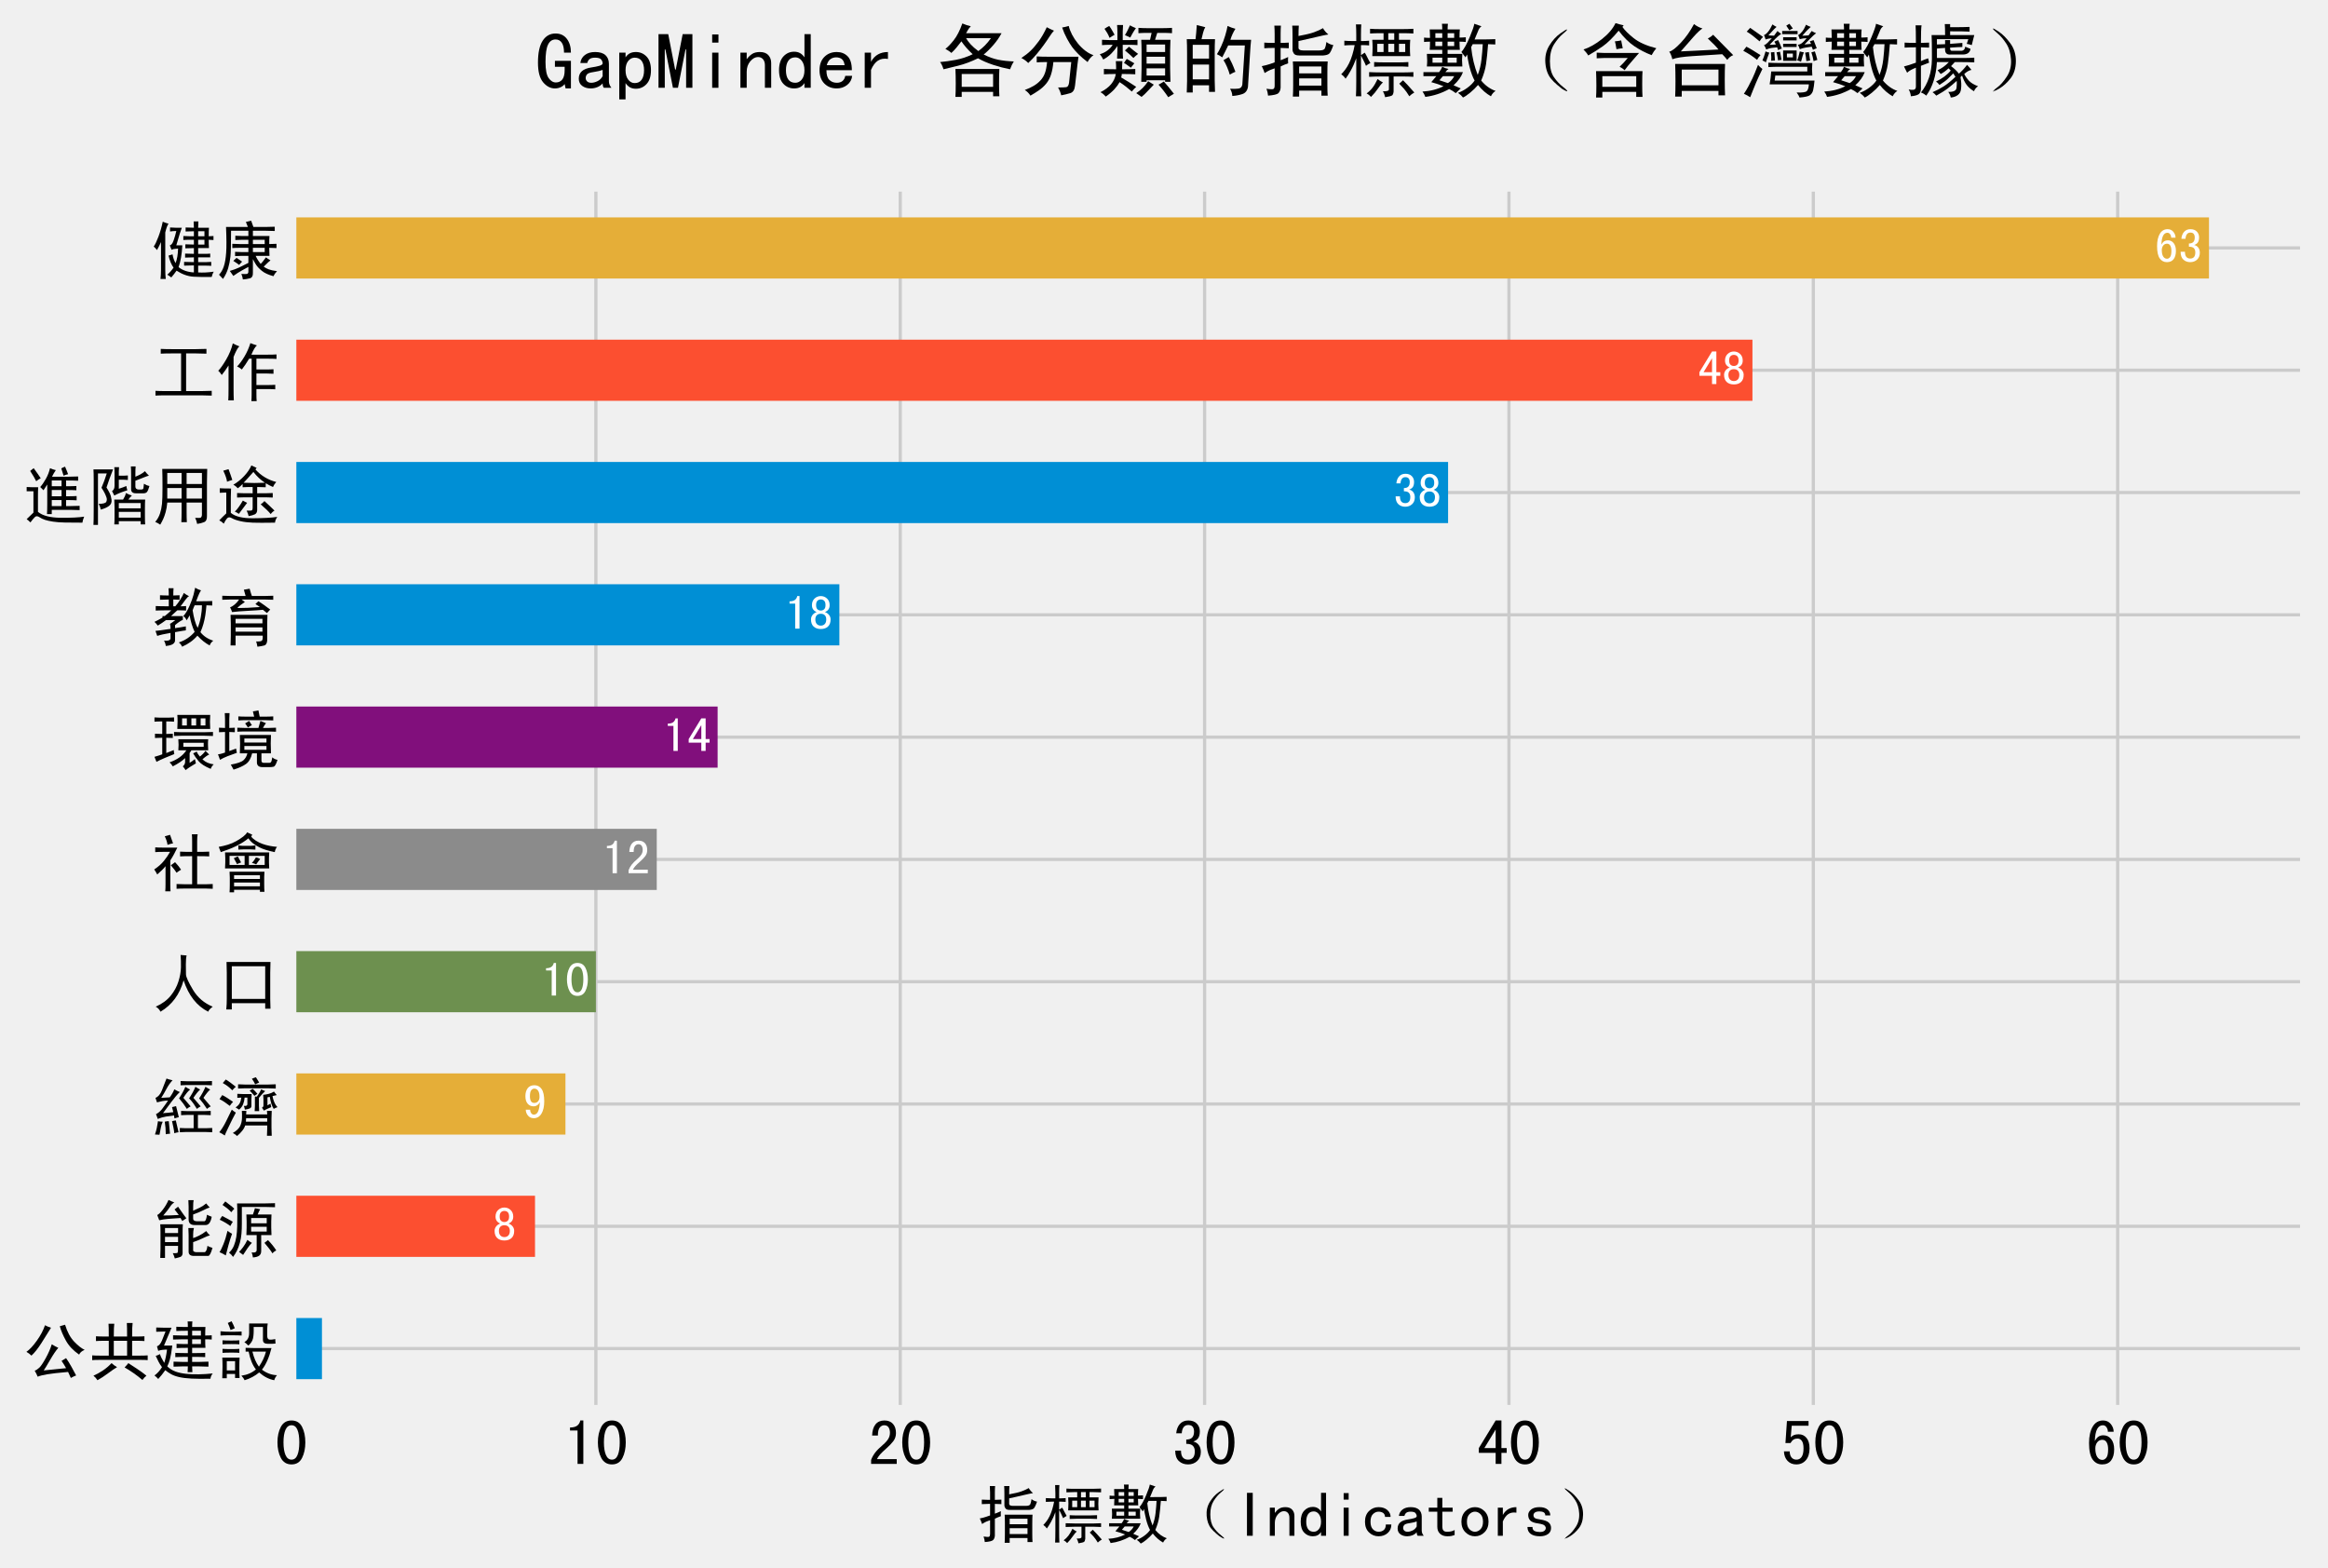 <?xml version="1.0" encoding="utf-8" standalone="no"?>
<!DOCTYPE svg PUBLIC "-//W3C//DTD SVG 1.1//EN"
  "http://www.w3.org/Graphics/SVG/1.1/DTD/svg11.dtd">
<!-- Created with matplotlib (http://matplotlib.org/) -->
<svg height="487.951pt" version="1.1" viewBox="0 0 724.3 487.951" width="724.3pt" xmlns="http://www.w3.org/2000/svg" xmlns:xlink="http://www.w3.org/1999/xlink">
 <defs>
  <style type="text/css">
*{stroke-linecap:butt;stroke-linejoin:round;}
  </style>
 </defs>
 <g id="figure_1">
  <g id="patch_1">
   <path d="M 0 487.951 
L 724.3 487.951 
L 724.3 0 
L 0 0 
z
" style="fill:#f0f0f0;"/>
  </g>
  <g id="axes_1">
   <g id="patch_2">
    <path d="M 90.7 438.642 
L 717.1 438.642 
L 717.1 58.122 
L 90.7 58.122 
z
" style="fill:#f0f0f0;"/>
   </g>
   <g id="matplotlib.axis_1">
    <g id="xtick_1">
     <g id="line2d_1">
      <path clip-path="url(#p9029572f2c)" d="M 90.7 438.642 
L 90.7 58.122 
" style="fill:none;stroke:#cbcbcb;"/>
     </g>
     <g id="line2d_2"/>
     <g id="text_1">
      <!-- 0 -->
      <defs>
       <path d="M 46.484 35.156 
Q 46.484 21.094 41.406 10.938 
Q 36.328 0.781 25 0.781 
Q 13.672 0.781 8.391 10.938 
Q 3.125 21.094 3.125 35.156 
Q 3.125 49.219 8.391 59.172 
Q 13.672 69.141 25 69.141 
Q 36.328 69.141 41.406 59.172 
Q 46.484 49.219 46.484 35.156 
z
M 37.109 35.156 
Q 37.109 47.656 34.172 54.688 
Q 31.25 61.719 25 61.719 
Q 18.75 61.719 15.625 54.688 
Q 12.5 47.656 12.5 35.156 
Q 12.5 22.656 15.625 15.422 
Q 18.75 8.203 25 8.203 
Q 31.25 8.203 34.172 15.422 
Q 37.109 22.656 37.109 35.156 
z
" id="SimHei-30"/>
      </defs>
      <g transform="translate(85.7 455.814)scale(0.2 -0.2)">
       <use xlink:href="#SimHei-30"/>
      </g>
     </g>
    </g>
    <g id="xtick_2">
     <g id="line2d_3">
      <path clip-path="url(#p9029572f2c)" d="M 185.394 438.642 
L 185.394 58.122 
" style="fill:none;stroke:#cbcbcb;"/>
     </g>
     <g id="line2d_4"/>
     <g id="text_2">
      <!-- 10 -->
      <defs>
       <path d="M 30.469 1.562 
L 21.484 1.562 
L 21.484 53.516 
L 9.766 53.516 
L 9.766 58.203 
Q 16.797 58.203 20.703 60.938 
Q 24.609 63.672 25.781 69.141 
L 30.469 69.141 
z
" id="SimHei-31"/>
      </defs>
      <g transform="translate(175.394 455.814)scale(0.2 -0.2)">
       <use xlink:href="#SimHei-31"/>
       <use x="50" xlink:href="#SimHei-30"/>
      </g>
     </g>
    </g>
    <g id="xtick_3">
     <g id="line2d_5">
      <path clip-path="url(#p9029572f2c)" d="M 280.088 438.642 
L 280.088 58.122 
" style="fill:none;stroke:#cbcbcb;"/>
     </g>
     <g id="line2d_6"/>
     <g id="text_3">
      <!-- 20 -->
      <defs>
       <path d="M 44.531 1.562 
L 4.688 1.562 
L 4.688 7.812 
Q 7.031 14.062 11.125 19.328 
Q 15.234 24.609 23.047 31.25 
Q 28.906 36.328 31.438 40.625 
Q 33.984 44.922 33.984 50 
Q 33.984 55.078 31.828 58.391 
Q 29.688 61.719 25 61.719 
Q 21.094 61.719 18.156 58.203 
Q 15.234 54.688 15.234 45.703 
L 6.25 45.703 
Q 6.641 57.031 11.516 63.078 
Q 16.406 69.141 25.391 69.141 
Q 33.984 69.141 38.672 63.859 
Q 43.359 58.594 43.359 49.609 
Q 43.359 42.188 39.062 36.719 
Q 34.766 31.25 28.516 25.781 
Q 21.484 19.531 18.75 16.406 
Q 16.016 13.281 13.672 8.984 
L 44.531 8.984 
z
" id="SimHei-32"/>
      </defs>
      <g transform="translate(270.088 455.814)scale(0.2 -0.2)">
       <use xlink:href="#SimHei-32"/>
       <use x="50" xlink:href="#SimHei-30"/>
      </g>
     </g>
    </g>
    <g id="xtick_4">
     <g id="line2d_7">
      <path clip-path="url(#p9029572f2c)" d="M 374.782 438.642 
L 374.782 58.122 
" style="fill:none;stroke:#cbcbcb;"/>
     </g>
     <g id="line2d_8"/>
     <g id="text_4">
      <!-- 30 -->
      <defs>
       <path d="M 44.141 20.312 
Q 44.141 11.328 38.469 6.047 
Q 32.812 0.781 24.219 0.781 
Q 15.625 0.781 9.953 6.047 
Q 4.297 11.328 4.297 22.266 
L 13.281 22.266 
Q 13.281 14.844 16.203 11.516 
Q 19.141 8.203 24.219 8.203 
Q 29.297 8.203 32.031 11.328 
Q 34.766 14.453 34.766 21.094 
Q 34.766 26.562 31.828 29.688 
Q 28.906 32.812 21.484 32.812 
L 21.484 39.453 
Q 27.734 39.453 30.656 42.578 
Q 33.594 45.703 33.594 51.953 
Q 33.594 56.641 31.438 59.375 
Q 29.297 62.109 24.609 62.109 
Q 19.922 62.109 17.375 58.781 
Q 14.844 55.469 14.453 49.219 
L 5.859 49.219 
Q 6.641 58.203 11.516 63.672 
Q 16.406 69.141 24.609 69.141 
Q 33.203 69.141 37.891 64.25 
Q 42.578 59.375 42.578 52.344 
Q 42.578 45.703 40.234 41.984 
Q 37.891 38.281 32.422 36.328 
Q 37.891 35.156 41.016 30.859 
Q 44.141 26.562 44.141 20.312 
z
" id="SimHei-33"/>
      </defs>
      <g transform="translate(364.782 455.814)scale(0.2 -0.2)">
       <use xlink:href="#SimHei-33"/>
       <use x="50" xlink:href="#SimHei-30"/>
      </g>
     </g>
    </g>
    <g id="xtick_5">
     <g id="line2d_9">
      <path clip-path="url(#p9029572f2c)" d="M 469.476 438.642 
L 469.476 58.122 
" style="fill:none;stroke:#cbcbcb;"/>
     </g>
     <g id="line2d_10"/>
     <g id="text_5">
      <!-- 40 -->
      <defs>
       <path d="M 46.484 18.75 
L 38.281 18.75 
L 38.281 1.562 
L 29.297 1.562 
L 29.297 18.75 
L 3.125 18.75 
L 3.125 26.172 
L 29.297 69.141 
L 38.281 69.141 
L 38.281 26.172 
L 46.484 26.172 
z
M 29.297 26.172 
L 29.297 55.078 
L 11.719 26.172 
z
" id="SimHei-34"/>
      </defs>
      <g transform="translate(459.476 455.814)scale(0.2 -0.2)">
       <use xlink:href="#SimHei-34"/>
       <use x="50" xlink:href="#SimHei-30"/>
      </g>
     </g>
    </g>
    <g id="xtick_6">
     <g id="line2d_11">
      <path clip-path="url(#p9029572f2c)" d="M 564.169 438.642 
L 564.169 58.122 
" style="fill:none;stroke:#cbcbcb;"/>
     </g>
     <g id="line2d_12"/>
     <g id="text_6">
      <!-- 50 -->
      <defs>
       <path d="M 44.141 25.781 
Q 44.141 14.062 38.469 7.422 
Q 32.812 0.781 23.438 0.781 
Q 15.234 0.781 9.953 6.25 
Q 4.688 11.719 4.297 21.094 
L 13.281 21.094 
Q 13.281 15.234 16.016 11.719 
Q 18.75 8.203 23.828 8.203 
Q 28.906 8.203 31.828 12.5 
Q 34.766 16.797 34.766 25.781 
Q 34.766 33.594 32.219 37.297 
Q 29.688 41.016 25.391 41.016 
Q 21.875 41.016 19.328 39.453 
Q 16.797 37.891 14.453 33.984 
L 6.641 33.984 
L 8.984 68.359 
L 42.578 68.359 
L 42.578 60.938 
L 16.406 60.938 
L 14.844 42.969 
Q 17.188 45.312 19.922 46.484 
Q 22.656 47.656 27.344 47.656 
Q 34.766 47.656 39.453 41.984 
Q 44.141 36.328 44.141 25.781 
z
" id="SimHei-35"/>
      </defs>
      <g transform="translate(554.169 455.814)scale(0.2 -0.2)">
       <use xlink:href="#SimHei-35"/>
       <use x="50" xlink:href="#SimHei-30"/>
      </g>
     </g>
    </g>
    <g id="xtick_7">
     <g id="line2d_13">
      <path clip-path="url(#p9029572f2c)" d="M 658.863 438.642 
L 658.863 58.122 
" style="fill:none;stroke:#cbcbcb;"/>
     </g>
     <g id="line2d_14"/>
     <g id="text_7">
      <!-- 60 -->
      <defs>
       <path d="M 44.531 24.219 
Q 44.531 13.281 39.844 7.031 
Q 35.156 0.781 25.781 0.781 
Q 16.406 0.781 10.938 8.594 
Q 5.469 16.406 5.469 33.984 
Q 5.469 50 11.125 59.562 
Q 16.797 69.141 27.344 69.141 
Q 34.766 69.141 39.25 63.672 
Q 43.75 58.203 43.75 51.562 
L 34.766 51.562 
Q 34.766 55.469 32.609 58.594 
Q 30.469 61.719 26.953 61.719 
Q 21.094 61.719 17.969 55.656 
Q 14.844 49.609 14.453 37.109 
Q 17.188 42.188 20.312 44.141 
Q 23.438 46.094 27.734 46.094 
Q 35.156 46.094 39.844 40.234 
Q 44.531 34.375 44.531 24.219 
z
M 35.156 24.219 
Q 35.156 31.25 32.812 35.156 
Q 30.469 39.062 26.172 39.062 
Q 21.094 39.062 18.156 35.156 
Q 15.234 31.25 15.234 25.781 
Q 15.234 17.188 18.156 12.5 
Q 21.094 7.812 26.172 7.812 
Q 29.688 7.812 32.422 11.328 
Q 35.156 14.844 35.156 24.219 
z
" id="SimHei-36"/>
      </defs>
      <g transform="translate(648.863 455.814)scale(0.2 -0.2)">
       <use xlink:href="#SimHei-36"/>
       <use x="50" xlink:href="#SimHei-30"/>
      </g>
     </g>
    </g>
    <g id="text_8">
     <!-- 指標數（Indicators） -->
     <defs>
      <path d="M 12.5 -8.203 
Q 12.109 -3.906 10.547 0.391 
Q 17.969 -0.781 19.328 0.188 
Q 20.703 1.172 20.703 4.297 
L 20.703 25.781 
Q 17.578 24.609 15.422 23.828 
Q 13.281 23.047 8.203 19.922 
Q 7.031 23.828 4.688 28.516 
Q 10.547 29.688 13.859 30.859 
Q 17.188 32.031 20.703 33.203 
L 20.703 51.172 
L 18.359 51.172 
Q 12.891 51.172 7.812 50.781 
L 7.812 57.812 
Q 12.5 57.422 18.359 57.422 
L 20.703 57.422 
L 20.703 68.75 
Q 20.703 74.219 20.312 78.906 
L 28.516 78.906 
Q 28.125 74.609 28.125 68.75 
L 28.125 57.422 
Q 32.812 57.422 38.281 57.812 
L 38.281 50.781 
Q 32.422 51.172 28.125 51.172 
L 28.125 35.938 
Q 29.688 36.328 32.219 37.5 
Q 34.766 38.672 37.5 39.844 
Q 37.109 35.547 37.5 32.031 
Q 35.156 31.25 32.812 30.266 
Q 30.469 29.297 28.125 28.125 
L 28.125 1.562 
Q 27.734 -2.734 25.391 -5.078 
Q 23.047 -7.422 12.5 -8.203 
z
M 42.969 66.016 
Q 42.969 75.391 42.578 78.906 
L 50.781 78.906 
Q 50.391 74.219 50.391 66.016 
Q 63.281 68.359 69.719 70.703 
Q 76.172 73.047 80.859 75.781 
Q 83.203 71.484 87.5 67.969 
Q 85.156 67.578 81.438 66.797 
Q 77.734 66.016 72.844 64.844 
Q 67.969 63.672 61.906 62.297 
Q 55.859 60.938 50.391 59.766 
L 50.391 51.953 
Q 50 48.047 56.25 48.047 
L 76.172 48.047 
Q 82.031 48.047 83.203 50.578 
Q 84.375 53.125 85.156 58.594 
Q 89.062 55.469 93.75 54.688 
Q 90.625 45.703 88.469 43.938 
Q 86.328 42.188 81.25 41.797 
L 51.172 41.797 
Q 46.094 41.797 44.531 44.328 
Q 42.969 46.875 42.969 48.438 
z
M 43.359 34.375 
L 86.719 34.375 
Q 86.328 29.688 86.328 21.094 
L 86.328 4.688 
Q 86.328 -3.516 86.719 -8.203 
L 78.906 -8.203 
L 78.906 -1.953 
L 51.172 -1.953 
L 51.172 -9.375 
L 43.359 -9.375 
Q 43.75 -4.688 43.75 4.688 
L 43.75 21.094 
Q 43.75 29.688 43.359 34.375 
z
M 51.172 28.125 
L 51.172 19.531 
L 78.906 19.531 
L 78.906 28.125 
z
M 51.172 13.281 
L 51.172 4.297 
L 78.906 4.297 
L 78.906 13.281 
z
" id="SimHei-6307"/>
      <path d="M 62.109 69.531 
L 62.109 61.328 
L 69.531 61.328 
L 69.531 69.531 
z
M 48.438 56.25 
L 48.438 46.094 
L 56.25 46.094 
L 56.25 56.25 
z
M 62.109 56.25 
L 62.109 46.094 
L 69.531 46.094 
L 69.531 56.25 
z
M 75.391 56.25 
L 75.391 46.094 
L 83.203 46.094 
L 83.203 56.25 
z
M 48.828 12.5 
Q 51.562 10.156 55.469 8.203 
Q 52.734 5.859 49.219 0.578 
Q 45.703 -4.688 40.625 -9.766 
Q 38.281 -7.031 35.156 -5.469 
Q 39.453 -2.344 42.578 1.75 
Q 45.703 5.859 48.828 12.5 
z
M 75.781 6.641 
Q 78.125 8.594 80.469 10.938 
Q 82.812 8.594 86.328 4.875 
Q 89.844 1.172 94.531 -4.297 
Q 91.016 -6.25 88.281 -8.984 
Q 84.766 -3.125 81.641 0.391 
Q 78.516 3.906 75.781 6.641 
z
M 39.453 75 
Q 44.531 74.609 51.953 74.609 
L 80.078 74.609 
Q 86.328 74.609 93.359 75 
L 93.359 69.141 
Q 87.109 69.531 80.469 69.531 
L 75.391 69.531 
L 75.391 61.328 
L 89.453 61.328 
Q 89.062 56.641 89.062 51.172 
Q 89.062 45.703 89.453 41.016 
L 42.188 41.016 
Q 42.578 46.875 42.578 51.75 
Q 42.578 56.641 42.188 61.328 
L 56.25 61.328 
L 56.25 69.531 
L 51.953 69.531 
Q 45.312 69.531 39.453 69.141 
z
M 44.531 33.594 
Q 49.609 33.203 56.25 33.203 
L 75.781 33.203 
Q 80.859 33.203 87.109 33.594 
L 87.109 27.734 
Q 81.641 28.125 76.172 28.125 
L 56.641 28.125 
Q 50.391 28.125 44.531 27.734 
z
M 38.281 21.094 
Q 44.531 20.703 52.344 20.703 
L 82.031 20.703 
Q 87.891 20.703 93.359 21.094 
L 93.359 15.234 
Q 87.891 15.625 82.422 15.625 
L 68.75 15.625 
L 68.75 -3.125 
Q 68.359 -6.641 66.984 -7.812 
Q 65.625 -8.984 58.203 -10.156 
Q 57.422 -6.25 55.469 -2.734 
Q 62.891 -3.125 62.891 -0.391 
L 62.891 15.625 
L 52.344 15.625 
Q 44.531 15.625 38.281 15.234 
z
M 28.125 9.766 
Q 28.125 -3.125 28.516 -8.984 
L 21.875 -8.984 
Q 22.266 -2.344 22.266 9.766 
L 22.266 38.281 
Q 19.141 29.688 15.422 23.047 
Q 11.719 16.406 8.984 12.891 
Q 6.641 16.406 3.516 18.359 
Q 5.859 20.703 8.391 24.016 
Q 10.938 27.344 13.281 32.031 
Q 15.625 36.719 17.375 42.578 
Q 19.141 48.438 20.312 54.688 
L 17.578 54.688 
Q 12.891 54.688 7.422 54.297 
L 7.422 60.156 
Q 12.109 59.766 17.188 59.766 
L 22.266 59.766 
L 22.266 67.969 
Q 22.266 74.609 21.875 80.469 
L 28.516 80.469 
Q 28.125 75.781 28.125 67.969 
L 28.125 59.766 
L 30.469 59.766 
Q 33.984 59.766 38.281 60.156 
L 38.281 54.297 
Q 33.984 54.688 30.469 54.688 
L 28.125 54.688 
L 28.125 42.188 
Q 30.078 43.359 32.812 45.312 
Q 34.375 42.969 35.938 39.641 
Q 37.5 36.328 39.844 32.422 
Q 36.719 30.859 34.375 28.906 
Q 32.812 32.812 31.047 36.125 
Q 29.297 39.453 28.125 41.797 
z
" id="SimHei-6a19"/>
      <path d="M 44.141 63.672 
L 44.141 69.531 
L 35.938 69.531 
L 35.938 63.672 
z
M 29.297 53.516 
L 29.297 58.984 
L 20.703 58.984 
L 20.703 53.516 
z
M 44.141 53.516 
L 44.141 58.984 
L 35.938 58.984 
L 35.938 53.516 
z
M 29.297 32.812 
L 29.297 39.062 
L 17.188 39.062 
L 17.188 32.812 
z
M 47.266 32.812 
L 47.266 39.062 
L 35.938 39.062 
L 35.938 32.812 
z
M 25.781 10.938 
Q 30.469 9.375 36.328 7.422 
Q 41.406 10.547 44.141 16.016 
L 30.078 16.016 
Q 27.734 13.281 25.781 10.938 
z
M 29.297 27.734 
Q 32.812 25.781 37.109 25 
Q 35.156 23.828 33.203 21.094 
L 55.078 21.094 
Q 51.953 12.5 43.359 4.688 
Q 47.656 2.734 52.344 0.781 
Q 49.219 -1.953 46.094 -5.078 
Q 42.188 -1.953 37.891 0 
Q 23.828 -7.812 8.203 -9.766 
Q 7.031 -6.25 4.688 -3.125 
Q 19.141 -2.344 30.859 3.516 
Q 24.219 6.25 15.625 8.594 
Q 17.969 11.328 21.875 16.016 
L 5.859 16.016 
L 5.859 21.094 
L 25.391 21.094 
Q 28.125 24.609 29.297 27.734 
z
M 50.781 58.984 
Q 50.781 53.516 51.172 48.828 
L 35.938 48.828 
L 35.938 43.75 
L 54.297 43.75 
Q 53.906 39.453 53.906 36.125 
Q 53.906 32.812 54.297 28.125 
L 10.156 28.125 
Q 10.547 32.031 10.547 35.547 
Q 10.547 39.062 10.156 43.75 
L 29.297 43.75 
L 29.297 48.828 
L 13.672 48.828 
Q 14.062 53.516 14.062 58.984 
Q 10.547 58.984 6.641 58.594 
L 6.641 64.062 
Q 9.375 63.672 14.062 63.672 
Q 14.062 68.359 13.672 74.219 
L 29.297 74.219 
Q 29.297 78.125 28.906 81.25 
L 36.328 81.25 
Q 35.938 78.125 35.938 74.219 
L 51.172 74.219 
Q 50.781 70.703 50.781 64.062 
Q 54.297 64.062 58.594 64.453 
L 58.594 58.594 
Q 54.297 58.984 50.781 58.984 
z
M 29.297 63.672 
L 29.297 69.531 
L 20.703 69.531 
L 20.703 63.672 
z
M 69.141 81.25 
Q 73.438 79.688 78.125 78.125 
Q 75.391 76.172 74.219 73.047 
Q 73.047 69.922 69.531 61.719 
Q 90.234 61.719 95.312 62.109 
L 95.312 55.469 
Q 88.672 55.859 86.328 55.859 
Q 85.156 40.625 83.781 31.047 
Q 82.422 21.484 77.734 10.547 
Q 85.547 1.172 95.703 -2.344 
Q 92.188 -4.297 89.844 -8.984 
Q 80.859 -3.906 73.828 5.078 
Q 69.531 0 64.062 -4.484 
Q 58.594 -8.984 55.078 -10.547 
Q 52.734 -7.422 48.828 -4.688 
Q 54.688 -2.734 60.547 1.562 
Q 66.406 5.859 69.531 10.547 
Q 62.5 23.438 59.375 49.219 
Q 62.109 50.391 65.234 52.344 
Q 67.188 33.203 73.438 17.578 
Q 76.953 26.562 78.125 36.906 
Q 79.297 47.266 79.688 55.859 
L 67.188 55.859 
Q 63.281 48.047 58.203 39.453 
L 53.125 46.094 
Q 58.203 51.953 63.469 64.641 
Q 68.75 77.344 69.141 81.25 
z
" id="SimHei-6578"/>
      <path d="M 70.703 5.469 
Q 83.984 -3.516 84.766 -2.734 
Q 85.547 -1.953 79.484 2.734 
Q 73.438 7.422 68.359 14.641 
Q 63.281 21.875 63.281 34.766 
Q 63.281 47.656 68.547 55.859 
Q 73.828 64.062 79.297 68.547 
Q 84.766 73.047 84.562 74.016 
Q 84.375 75 76.359 69.328 
Q 68.359 63.672 62.5 54.094 
Q 56.641 44.531 57.609 32.422 
Q 58.594 20.312 64.641 12.891 
Q 70.703 5.469 83.984 -3.516 
z
" id="SimHei-ff08"/>
      <path d="M 29.297 1.562 
L 20.312 1.562 
L 20.312 68.359 
L 29.297 68.359 
z
" id="SimHei-49"/>
      <path d="M 44.141 1.562 
L 36.328 1.562 
L 36.328 29.688 
Q 36.328 34.375 33.984 37.109 
Q 31.641 39.844 27.734 39.844 
Q 22.656 39.844 18.156 34.562 
Q 13.672 29.297 13.672 21.484 
L 13.672 1.562 
L 5.859 1.562 
L 5.859 45.312 
L 13.672 45.312 
L 13.672 37.109 
Q 16.797 41.406 20.5 43.75 
Q 24.219 46.094 30.078 46.094 
Q 37.109 46.094 40.625 42.188 
Q 44.141 38.281 44.141 32.422 
z
" id="SimHei-6e"/>
      <path d="M 43.359 1.562 
L 35.547 1.562 
L 35.547 7.422 
Q 33.203 3.906 30.078 2.344 
Q 26.953 0.781 22.656 0.781 
Q 14.844 0.781 9.375 6.438 
Q 3.906 12.109 3.906 23.438 
Q 3.906 34.766 9.375 40.625 
Q 14.844 46.484 22.656 46.484 
Q 26.953 46.484 30.078 44.719 
Q 33.203 42.969 35.547 39.453 
L 35.547 68.359 
L 43.359 68.359 
z
M 35.547 23.438 
Q 35.547 30.859 32.219 35.156 
Q 28.906 39.453 24.219 39.453 
Q 18.359 39.453 15.422 35.156 
Q 12.5 30.859 12.5 23.438 
Q 12.5 16.016 15.422 11.906 
Q 18.359 7.812 24.219 7.812 
Q 28.906 7.812 32.219 11.906 
Q 35.547 16.016 35.547 23.438 
z
" id="SimHei-64"/>
      <path d="M 28.516 57.812 
L 20.703 57.812 
L 20.703 67.969 
L 28.516 67.969 
z
M 28.516 1.562 
L 20.703 1.562 
L 20.703 45.312 
L 28.516 45.312 
z
" id="SimHei-69"/>
      <path d="M 44.922 19.141 
Q 44.922 10.938 39.25 5.859 
Q 33.594 0.781 25 0.781 
Q 16.406 0.781 10.156 6.828 
Q 3.906 12.891 3.906 23.438 
Q 3.906 33.984 10.156 40.031 
Q 16.406 46.094 25 46.094 
Q 33.594 46.094 38.672 41.594 
Q 43.75 37.109 43.75 30.859 
L 35.156 30.859 
Q 34.766 35.547 31.828 37.297 
Q 28.906 39.062 25 39.062 
Q 20.312 39.062 16.406 35.344 
Q 12.5 31.641 12.5 23.438 
Q 12.5 15.234 16.406 11.516 
Q 20.312 7.812 25 7.812 
Q 30.078 7.812 33.203 10.547 
Q 36.328 13.281 36.328 19.141 
z
" id="SimHei-63"/>
      <path d="M 45.312 1.562 
L 35.938 1.562 
Q 35.156 2.344 34.766 3.703 
Q 34.375 5.078 34.375 7.031 
Q 31.641 3.906 27.734 2.344 
Q 23.828 0.781 19.531 0.781 
Q 13.281 0.781 8.984 3.906 
Q 4.688 7.031 4.688 12.891 
Q 4.688 18.75 8.594 22.266 
Q 12.5 25.781 20.703 26.953 
Q 26.172 27.734 30.266 28.906 
Q 34.375 30.078 34.375 32.031 
Q 34.375 34.375 32.609 36.719 
Q 30.859 39.062 25 39.062 
Q 20.312 39.062 18.156 37.297 
Q 16.016 35.547 15.234 32.422 
L 6.641 32.422 
Q 7.422 38.672 12.297 42.375 
Q 17.188 46.094 25 46.094 
Q 33.594 46.094 37.891 42.188 
Q 42.188 38.281 42.188 31.25 
L 42.188 9.766 
Q 42.188 7.422 42.969 5.469 
Q 43.75 3.516 45.312 1.562 
z
M 34.375 16.016 
L 34.375 23.828 
Q 32.031 23.047 29.875 22.453 
Q 27.734 21.875 22.656 21.094 
Q 16.797 20.312 15.031 18.359 
Q 13.281 16.406 13.281 13.672 
Q 13.281 11.328 15.031 9.562 
Q 16.797 7.812 20.312 7.812 
Q 23.828 7.812 27.922 9.766 
Q 32.031 11.719 34.375 16.016 
z
" id="SimHei-61"/>
      <path d="M 43.359 2.734 
Q 41.406 1.953 38.859 1.359 
Q 36.328 0.781 32.031 0.781 
Q 25 0.781 20.703 4.688 
Q 16.406 8.594 16.406 15.625 
L 16.406 39.062 
L 3.125 39.062 
L 3.125 45.312 
L 16.406 45.312 
L 16.406 60.547 
L 24.219 60.547 
L 24.219 45.312 
L 40.234 45.312 
L 40.234 39.062 
L 24.219 39.062 
L 24.219 15.234 
Q 24.219 12.109 25.781 9.953 
Q 27.344 7.812 31.641 7.812 
Q 35.938 7.812 38.672 8.594 
Q 41.406 9.375 43.359 10.547 
z
" id="SimHei-74"/>
      <path d="M 46.094 23.438 
Q 46.094 13.281 39.844 7.031 
Q 33.594 0.781 25 0.781 
Q 16.406 0.781 10.156 7.031 
Q 3.906 13.281 3.906 23.438 
Q 3.906 33.594 10.156 39.844 
Q 16.406 46.094 25 46.094 
Q 33.594 46.094 39.844 39.844 
Q 46.094 33.594 46.094 23.438 
z
M 37.5 23.438 
Q 37.5 31.25 33.594 35.156 
Q 29.688 39.062 25 39.062 
Q 20.312 39.062 16.406 35.156 
Q 12.5 31.25 12.5 23.438 
Q 12.5 15.625 16.406 11.719 
Q 20.312 7.812 25 7.812 
Q 29.688 7.812 33.594 11.719 
Q 37.5 15.625 37.5 23.438 
z
" id="SimHei-6f"/>
      <path d="M 39.453 37.5 
Q 32.031 38.672 26.953 35.344 
Q 21.875 32.031 18.359 23.828 
L 18.359 1.562 
L 10.547 1.562 
L 10.547 45.312 
L 18.359 45.312 
L 18.359 33.984 
Q 21.875 40.234 27.141 43.156 
Q 32.422 46.094 39.453 46.094 
z
" id="SimHei-72"/>
      <path d="M 43.359 13.672 
Q 43.359 7.422 38.469 4.094 
Q 33.594 0.781 26.172 0.781 
Q 16.797 0.781 11.719 4.484 
Q 6.641 8.203 6.641 15.234 
L 14.453 15.234 
Q 14.453 10.547 17.766 8.984 
Q 21.094 7.422 25.781 7.422 
Q 30.469 7.422 32.812 9.172 
Q 35.156 10.938 35.156 13.672 
Q 35.156 15.625 33.203 17.578 
Q 31.25 19.531 23.438 20.703 
Q 14.453 21.875 11.125 25.188 
Q 7.812 28.516 7.812 33.984 
Q 7.812 38.672 12.297 42.375 
Q 16.797 46.094 25.391 46.094 
Q 33.203 46.094 37.688 42.578 
Q 42.188 39.062 42.188 33.203 
L 34.375 33.203 
Q 34.375 36.719 31.828 38.078 
Q 29.297 39.453 25.391 39.453 
Q 20.312 39.453 18.156 37.688 
Q 16.016 35.938 16.016 33.594 
Q 16.016 30.859 17.969 29.297 
Q 19.922 27.734 26.172 26.953 
Q 36.328 25.391 39.844 22.062 
Q 43.359 18.75 43.359 13.672 
z
" id="SimHei-73"/>
      <path d="M 14.453 -1.953 
Q 14.844 -3.906 22.453 0.578 
Q 30.078 5.078 36.516 13.281 
Q 42.969 21.484 43.156 34.375 
Q 43.359 47.266 36.328 56.828 
Q 29.297 66.406 22.062 71.281 
Q 14.844 76.172 14.641 75.188 
Q 14.453 74.219 20.109 69.531 
Q 25.781 64.844 31.047 56.828 
Q 36.328 48.828 37.109 36.719 
Q 37.891 24.609 31.828 15.422 
Q 25.781 6.25 20.109 2.141 
Q 14.453 -1.953 14.844 -3.906 
z
" id="SimHei-ff09"/>
     </defs>
     <g transform="translate(303.9 478.173)scale(0.2 -0.2)">
      <use xlink:href="#SimHei-6307"/>
      <use x="100" xlink:href="#SimHei-6a19"/>
      <use x="200" xlink:href="#SimHei-6578"/>
      <use x="300" xlink:href="#SimHei-ff08"/>
      <use x="400" xlink:href="#SimHei-49"/>
      <use x="450" xlink:href="#SimHei-6e"/>
      <use x="500" xlink:href="#SimHei-64"/>
      <use x="550" xlink:href="#SimHei-69"/>
      <use x="600" xlink:href="#SimHei-63"/>
      <use x="650" xlink:href="#SimHei-61"/>
      <use x="700" xlink:href="#SimHei-74"/>
      <use x="750" xlink:href="#SimHei-6f"/>
      <use x="800" xlink:href="#SimHei-72"/>
      <use x="850" xlink:href="#SimHei-73"/>
      <use x="900" xlink:href="#SimHei-ff09"/>
     </g>
    </g>
   </g>
   <g id="matplotlib.axis_2">
    <g id="ytick_1">
     <g id="line2d_15">
      <path clip-path="url(#p9029572f2c)" d="M 90.7 419.616 
L 717.1 419.616 
" style="fill:none;stroke:#cbcbcb;"/>
     </g>
     <g id="line2d_16"/>
     <g id="text_9">
      <!-- 公共建設 -->
      <defs>
       <path d="M 33.984 75.781 
Q 38.281 73.438 43.359 71.875 
Q 36.719 60.938 28.312 47.844 
Q 19.922 34.766 12.891 28.516 
Q 9.375 32.031 5.078 34.375 
Q 12.5 39.453 21.281 51.75 
Q 30.078 64.062 33.984 75.781 
z
M 57.031 74.219 
Q 61.328 75.391 65.234 76.562 
Q 70.312 59.766 79.484 50.188 
Q 88.672 40.625 95.703 37.5 
Q 89.062 34.766 87.109 30.078 
Q 73.438 39.453 66.594 51.75 
Q 59.766 64.062 57.031 74.219 
z
M 32.031 5.469 
Q 49.609 7.031 66.797 8.984 
Q 64.062 14.062 59.766 20.312 
Q 63.672 22.656 66.797 24.609 
Q 70.703 19.141 75.391 10.734 
Q 80.078 2.344 82.422 -2.344 
Q 78.125 -3.906 74.219 -6.25 
Q 72.656 -2.734 69.922 3.125 
Q 47.266 1.172 37.109 -0.578 
Q 26.953 -2.344 22.656 -4.297 
Q 20.703 0.391 17.969 5.078 
Q 21.484 6.25 25.188 9.766 
Q 28.906 13.281 35.156 24.609 
Q 41.406 35.938 44.531 46.094 
Q 49.609 42.969 54.688 40.625 
Q 49.219 34.375 41.984 21.875 
Q 34.766 9.375 32.031 5.469 
z
" id="SimHei-516c"/>
       <path d="M 37.5 16.797 
Q 41.406 13.281 46.094 10.547 
Q 40.625 7.422 32.031 0.969 
Q 23.438 -5.469 15.625 -9.766 
Q 12.891 -5.469 9.375 -2.734 
Q 17.188 0.781 24.219 5.469 
Q 31.25 10.156 37.5 16.797 
z
M 57.812 10.156 
Q 60.938 13.281 63.672 16.797 
Q 67.969 14.062 76.562 8.391 
Q 85.156 2.734 91.797 -2.734 
Q 88.281 -5.469 85.547 -9.375 
Q 79.297 -3.906 71.672 1.359 
Q 64.062 6.641 57.812 10.156 
z
M 41.016 51.562 
L 41.016 28.516 
L 61.719 28.516 
L 61.719 51.562 
z
M 13.281 58.594 
Q 17.969 58.203 27.344 58.203 
L 33.203 58.203 
Q 33.203 73.828 32.812 78.125 
L 41.797 78.125 
Q 41.016 73.828 41.016 58.203 
L 61.719 58.203 
Q 61.719 74.219 61.328 79.297 
L 70.312 79.297 
Q 69.531 74.219 69.531 58.203 
L 77.344 58.203 
Q 83.984 58.203 88.672 58.594 
L 88.672 51.172 
Q 83.984 51.562 77.344 51.562 
L 69.531 51.562 
L 69.531 28.516 
L 82.422 28.516 
Q 89.453 28.516 93.75 28.906 
L 93.75 21.484 
Q 89.844 21.875 82.812 21.875 
L 18.75 21.875 
Q 11.719 21.875 7.422 21.484 
L 7.422 28.906 
Q 11.719 28.516 18.75 28.516 
L 33.203 28.516 
L 33.203 51.562 
L 26.562 51.562 
Q 17.578 51.562 13.281 51.172 
z
" id="SimHei-5171"/>
       <path d="M 38.281 73.438 
Q 45.312 73.047 56.25 73.047 
Q 56.25 78.125 55.859 81.641 
L 63.281 81.641 
Q 62.891 78.125 62.891 73.047 
L 83.594 73.047 
Q 83.203 68.359 83.203 59.766 
Q 89.062 59.766 93.359 60.156 
L 93.359 53.516 
Q 89.453 53.906 83.203 53.906 
Q 83.203 45.312 83.594 40.625 
L 62.891 40.625 
L 62.891 32.422 
Q 78.125 32.422 83.203 32.812 
L 83.203 26.172 
Q 78.516 26.562 62.891 26.562 
L 62.891 18.75 
L 74.609 18.75 
Q 82.031 18.75 88.281 19.141 
L 88.281 11.328 
Q 82.031 11.719 74.609 11.719 
L 62.891 11.719 
Q 62.891 7.422 63.281 2.734 
L 55.859 2.734 
Q 56.25 7.422 56.25 11.719 
L 46.875 11.719 
Q 41.016 11.719 33.984 11.328 
L 33.984 19.141 
Q 40.625 18.75 47.266 18.75 
L 56.25 18.75 
L 56.25 26.562 
Q 44.922 26.562 36.719 26.172 
L 36.719 32.812 
Q 45.312 32.422 56.25 32.422 
L 56.25 40.625 
Q 45.703 40.625 38.672 40.234 
L 38.672 46.875 
Q 45.703 46.484 56.25 46.484 
L 56.25 53.906 
L 48.828 53.906 
Q 41.797 53.906 33.203 53.516 
L 33.203 60.156 
Q 41.797 59.766 48.828 59.766 
L 56.25 59.766 
L 56.25 67.188 
Q 45.312 67.188 38.281 66.797 
z
M 62.891 67.188 
L 62.891 59.766 
L 76.562 59.766 
L 76.562 67.188 
z
M 62.891 53.906 
L 62.891 46.484 
L 76.562 46.484 
L 76.562 53.906 
z
M 7.031 72.266 
Q 14.844 71.875 30.859 71.875 
Q 29.688 68.75 19.141 44.141 
L 32.031 44.141 
Q 30.078 28.906 28.312 22.656 
Q 26.562 16.406 24.219 11.719 
Q 30.078 6.25 37.109 3.703 
Q 44.141 1.172 53.516 0.188 
Q 62.891 -0.781 73.438 -0.578 
Q 83.984 -0.391 94.922 0.781 
Q 91.797 -3.125 91.406 -7.422 
Q 73.438 -7.812 61.906 -7.219 
Q 50.391 -6.641 42.766 -4.875 
Q 35.156 -3.125 30.266 -0.391 
Q 25.391 2.344 21.094 5.859 
Q 16.016 -1.562 10.156 -7.812 
Q 7.422 -4.688 4.297 -2.344 
Q 10.547 1.953 16.016 10.547 
Q 12.5 15.234 10.547 19.141 
Q 8.594 23.047 6.25 28.125 
Q 8.203 28.516 12.891 30.859 
Q 14.062 26.172 19.531 17.188 
Q 22.266 25.391 23.828 37.891 
Q 15.234 37.891 10.156 35.938 
L 8.203 42.969 
Q 12.891 44.531 16.016 52.141 
Q 19.141 59.766 21.484 66.016 
Q 13.672 66.016 7.031 65.625 
z
" id="SimHei-5efa"/>
       <path d="M 18.359 79.297 
Q 21.094 80.469 24.219 82.031 
Q 26.953 76.953 29.297 71.094 
Q 26.172 69.922 22.656 68.359 
Q 20.703 74.609 18.359 79.297 
z
M 7.031 66.406 
Q 12.891 65.625 23.438 65.625 
Q 33.984 65.625 39.844 66.016 
L 39.844 59.766 
Q 34.766 60.156 22.844 60.156 
Q 10.938 60.156 7.031 59.766 
z
M 10.156 52.344 
Q 14.844 51.953 23.625 51.953 
Q 32.422 51.953 36.328 52.344 
L 36.328 46.094 
Q 32.422 46.484 23.828 46.484 
Q 15.234 46.484 10.156 46.094 
z
M 10.156 39.062 
Q 14.844 38.672 23.625 38.672 
Q 32.422 38.672 36.328 39.062 
L 36.328 32.812 
Q 33.203 33.203 24.219 33.203 
Q 15.234 33.203 10.156 32.812 
z
M 9.766 25.391 
L 36.719 25.391 
Q 36.328 19.922 36.328 9.172 
Q 36.328 -1.562 36.719 -6.25 
L 29.688 -6.25 
L 29.688 0 
L 16.797 0 
L 16.797 -6.641 
L 9.766 -6.641 
Q 10.156 1.953 10.156 11.328 
Q 10.156 20.703 9.766 25.391 
z
M 16.797 19.922 
L 16.797 5.469 
L 29.688 5.469 
L 29.688 19.922 
z
M 92.578 47.266 
Q 89.453 46.875 86.906 46.875 
Q 84.375 46.875 80.656 46.875 
Q 76.953 46.875 74.797 48.438 
Q 72.656 50 73.047 55.469 
L 73.047 73.047 
L 58.594 73.047 
Q 58.984 61.719 57.609 55.469 
Q 56.25 49.219 50.391 44.141 
Q 47.266 47.266 44.141 49.609 
Q 51.562 53.516 51.562 63.672 
Q 51.562 73.828 51.562 78.516 
L 80.469 78.516 
Q 79.688 73.438 79.688 68.75 
Q 79.688 64.062 79.688 59.375 
Q 79.688 54.688 82.219 53.703 
Q 84.766 52.734 92.188 54.297 
Q 92.578 50.391 92.578 47.266 
z
M 46.094 40.625 
Q 54.297 40.234 60.547 40.234 
L 86.328 40.234 
Q 83.594 29.297 79.875 20.891 
Q 76.172 12.5 71.484 6.641 
Q 82.422 -1.562 94.922 -1.953 
Q 91.797 -5.469 90.625 -9.766 
Q 78.125 -7.422 67.188 2.344 
Q 57.422 -5.859 44.531 -9.766 
Q 42.969 -6.25 39.453 -2.734 
Q 53.125 -0.781 62.109 7.031 
Q 54.297 16.797 50.781 34.766 
L 56.641 34.766 
Q 60.156 20.312 66.797 11.328 
Q 74.609 22.656 77.734 34.766 
L 46.094 34.766 
z
" id="SimHei-8a2d"/>
      </defs>
      <g transform="translate(7.2 427.507)scale(0.2 -0.2)">
       <use xlink:href="#SimHei-516c"/>
       <use x="100" xlink:href="#SimHei-5171"/>
       <use x="200" xlink:href="#SimHei-5efa"/>
       <use x="300" xlink:href="#SimHei-8a2d"/>
      </g>
     </g>
    </g>
    <g id="ytick_2">
     <g id="line2d_17">
      <path clip-path="url(#p9029572f2c)" d="M 90.7 381.564 
L 717.1 381.564 
" style="fill:none;stroke:#cbcbcb;"/>
     </g>
     <g id="line2d_18"/>
     <g id="text_10">
      <!-- 能源 -->
      <defs>
       <path d="M 53.906 51.562 
Q 50.781 49.609 47.656 47.266 
Q 45.703 50 44.922 51.953 
Q 32.422 51.172 25.391 50.578 
Q 18.359 50 11.719 48.438 
Q 10.156 53.125 8.594 56.641 
Q 11.719 57.812 17.188 64.844 
Q 22.656 71.875 26.172 80.078 
Q 28.125 78.906 30.266 78.125 
Q 32.422 77.344 35.156 76.172 
Q 31.25 73.828 28.312 69.141 
Q 25.391 64.453 17.969 55.859 
Q 24.609 55.859 29.484 56.047 
Q 34.375 56.25 42.188 56.641 
Q 37.5 62.891 35.547 65.234 
Q 37.891 67.188 41.016 69.531 
Q 44.141 65.234 46.875 61.125 
Q 49.609 57.031 53.906 51.562 
z
M 35.938 -10.938 
Q 34.766 -6.641 32.812 -2.734 
Q 39.844 -3.125 40.422 -1.75 
Q 41.016 -0.391 41.016 8.594 
L 20.703 8.594 
L 20.703 -10.156 
L 13.281 -10.156 
Q 13.672 -2.344 13.672 3.906 
L 13.672 30.078 
Q 13.672 37.109 13.281 42.188 
L 48.438 42.188 
Q 48.047 36.719 48.047 29.688 
L 48.047 -3.125 
Q 47.656 -7.422 44.531 -8.594 
Q 41.406 -9.766 35.938 -10.938 
z
M 20.703 36.328 
L 20.703 28.516 
L 41.016 28.516 
L 41.016 36.328 
z
M 20.703 22.656 
L 20.703 14.453 
L 41.016 14.453 
L 41.016 22.656 
z
M 65.234 79.688 
Q 64.453 76.953 64.453 68.359 
L 64.453 63.281 
Q 69.922 65.625 75 68.156 
Q 80.078 70.703 84.766 74.609 
Q 87.5 71.094 90.234 68.359 
Q 86.328 67.188 79.875 63.859 
Q 73.438 60.547 64.453 57.422 
L 64.453 51.562 
Q 64.062 47.266 69.922 46.875 
L 81.641 46.875 
Q 84.766 46.875 85.938 57.031 
Q 89.062 55.469 93.359 53.906 
Q 91.016 41.016 83.984 41.016 
L 66.797 41.016 
Q 57.422 41.016 57.422 49.609 
L 57.422 69.531 
Q 57.422 74.219 57.031 79.688 
z
M 84.766 31.641 
Q 87.5 27.734 90.625 25 
Q 87.109 24.219 79.875 20.703 
Q 72.656 17.188 64.453 14.453 
L 64.453 3.516 
Q 63.672 -0.781 68.75 -1.172 
L 82.422 -1.172 
Q 85.547 -0.391 86.719 8.594 
Q 89.453 7.031 94.531 5.469 
Q 91.016 -7.031 87.891 -7.031 
L 65.625 -7.031 
Q 57.422 -7.031 57.422 -0.391 
L 57.422 25.781 
Q 57.422 31.641 57.031 36.328 
L 65.625 36.328 
Q 64.453 31.641 64.453 26.172 
L 64.453 20.703 
Q 68.359 21.875 73.828 24.609 
Q 79.297 27.344 84.766 31.641 
z
" id="SimHei-80fd"/>
       <path d="M 28.516 66.406 
Q 25.781 63.672 23.828 60.938 
Q 20.703 64.453 17.188 67.188 
Q 13.672 69.922 10.156 72.266 
Q 12.5 75 14.453 77.734 
Q 17.188 75.391 21.281 72.453 
Q 25.391 69.531 28.516 66.406 
z
M 26.172 46.094 
Q 23.828 42.578 22.266 39.453 
Q 18.75 42.188 14.844 44.531 
Q 10.938 46.875 5.859 49.219 
Q 7.422 52.344 9.766 55.078 
Q 12.891 53.516 17.578 50.969 
Q 22.266 48.438 26.172 46.094 
z
M 17.969 32.031 
Q 21.484 29.297 25 27.344 
Q 22.266 19.922 19.328 9.375 
Q 16.406 -1.172 15.234 -6.25 
Q 10.938 -3.516 5.469 -1.172 
Q 7.812 1.953 11.516 11.125 
Q 15.234 20.312 17.969 32.031 
z
M 26.562 -8.594 
Q 24.219 -5.078 20.312 -1.953 
Q 25.391 2.734 27.922 8.984 
Q 30.469 15.234 31.641 22.656 
Q 32.812 30.078 33 38.672 
Q 33.203 47.266 33.203 57.219 
Q 33.203 67.188 32.812 74.609 
L 75.391 74.609 
Q 83.984 74.609 91.797 75 
L 91.797 68.75 
Q 83.984 69.141 75.391 69.141 
L 40.234 69.141 
L 40.234 43.75 
Q 40.234 34.766 39.641 27.531 
Q 39.062 20.312 37.109 13.281 
Q 35.156 6.25 32.609 1.172 
Q 30.078 -3.906 26.562 -8.594 
z
M 60.547 67.188 
Q 64.062 66.406 68.75 65.625 
Q 66.797 62.5 64.844 57.422 
L 86.328 57.422 
Q 85.938 52.344 85.938 46.484 
L 85.938 37.109 
Q 85.938 32.812 86.328 25.391 
L 70.312 25.391 
L 70.312 0.391 
Q 70.312 -4.297 67.188 -6.641 
Q 64.062 -8.984 57.422 -9.375 
Q 57.031 -5.469 55.469 -1.562 
Q 63.281 -2.734 63.281 2.344 
L 63.281 25.391 
L 47.266 25.391 
Q 47.656 31.25 47.656 36.719 
L 47.656 46.875 
Q 47.656 51.953 47.266 57.422 
L 57.422 57.422 
Q 58.984 61.328 60.547 67.188 
z
M 42.188 -5.469 
Q 38.672 -2.734 35.938 -0.781 
Q 38.672 1.953 42.188 6.641 
Q 45.703 11.328 48.828 17.969 
Q 51.562 15.625 55.859 13.281 
Q 52.344 9.766 49.016 4.875 
Q 45.703 0 42.188 -5.469 
z
M 75.391 13.281 
Q 78.125 15.234 80.859 17.578 
Q 84.375 14.062 87.688 9.953 
Q 91.016 5.859 93.75 1.562 
Q 89.844 -0.391 87.891 -3.125 
Q 85.156 1.172 82.422 4.688 
Q 79.688 8.203 75.391 13.281 
z
M 54.688 51.953 
L 54.688 43.75 
L 78.906 43.75 
L 78.906 51.953 
z
M 54.688 38.281 
L 54.688 30.859 
L 78.906 30.859 
L 78.906 38.281 
z
" id="SimHei-6e90"/>
      </defs>
      <g transform="translate(47.2 389.376)scale(0.2 -0.2)">
       <use xlink:href="#SimHei-80fd"/>
       <use x="100" xlink:href="#SimHei-6e90"/>
      </g>
     </g>
    </g>
    <g id="ytick_3">
     <g id="line2d_19">
      <path clip-path="url(#p9029572f2c)" d="M 90.7 343.512 
L 717.1 343.512 
" style="fill:none;stroke:#cbcbcb;"/>
     </g>
     <g id="line2d_20"/>
     <g id="text_11">
      <!-- 經濟 -->
      <defs>
       <path d="M 81.25 28.125 
Q 85.547 28.125 91.797 28.516 
L 91.797 21.875 
Q 86.719 22.266 81.641 22.266 
L 71.875 22.266 
L 71.875 1.562 
L 83.984 1.562 
Q 89.453 1.562 94.141 1.953 
L 94.141 -4.688 
Q 89.453 -4.297 83.594 -4.297 
L 53.125 -4.297 
Q 48.047 -4.297 43.75 -4.688 
L 43.75 1.953 
Q 48.047 1.562 52.734 1.562 
L 65.234 1.562 
L 65.234 22.266 
L 55.469 22.266 
Q 51.172 22.266 45.703 21.875 
L 45.703 28.516 
Q 51.172 28.125 56.25 28.125 
z
M 83.594 66.016 
Q 87.109 63.672 91.016 61.719 
Q 86.719 58.203 80.469 48.828 
Q 88.672 39.062 91.797 35.547 
Q 88.672 33.984 85.938 31.641 
Q 80.859 39.844 73.828 48.047 
Q 76.953 52.734 79.297 57.031 
Q 81.641 61.328 83.594 66.016 
z
M 44.922 75 
Q 52.344 74.609 55.469 74.609 
L 83.594 74.609 
Q 87.891 74.609 93.75 75 
L 93.75 68.359 
Q 87.5 68.75 83.203 68.75 
L 55.469 68.75 
Q 52.344 68.75 44.922 68.359 
z
M 67.969 66.016 
Q 71.484 63.672 75.391 61.719 
Q 71.094 58.203 64.844 48.828 
Q 73.047 39.062 76.172 35.547 
Q 73.047 33.984 70.312 31.641 
Q 67.969 35.547 65.422 39.25 
Q 62.891 42.969 58.203 48.047 
Q 61.328 52.734 63.672 57.031 
Q 66.016 61.328 67.969 66.016 
z
M 52.344 66.016 
Q 55.859 63.672 59.766 61.719 
Q 55.078 58.203 49.219 48.828 
Q 57.422 39.062 60.547 35.547 
Q 57.422 33.984 54.688 31.641 
Q 49.609 39.844 42.578 48.047 
Q 45.703 52.734 48.047 57.031 
Q 50.391 61.328 52.344 66.016 
z
M 12.109 -8.594 
Q 8.203 -8.203 5.078 -8.203 
Q 7.031 -2.344 8 2.344 
Q 8.984 7.031 9.766 12.5 
Q 12.891 11.719 17.188 11.719 
Q 14.844 6.641 14.25 2.531 
Q 13.672 -1.562 12.109 -8.594 
z
M 20.312 11.719 
Q 23.047 12.5 26.562 12.5 
Q 28.125 -3.125 28.516 -7.031 
Q 25 -7.031 21.875 -7.812 
Q 21.875 2.344 20.312 11.719 
z
M 31.641 12.5 
Q 34.375 13.281 37.5 13.672 
Q 38.672 9.375 41.797 -4.688 
Q 38.281 -5.078 35.156 -6.25 
Q 34.766 -1.953 33.781 2.734 
Q 32.812 7.422 31.641 12.5 
z
M 35.547 16.797 
Q 34.766 19.141 34.766 21.484 
Q 28.516 20.703 22.266 19.719 
Q 16.016 18.75 9.375 16.016 
Q 8.203 19.922 6.641 23.438 
Q 12.109 26.172 16.406 31.828 
Q 20.703 37.5 25.391 44.531 
Q 20.703 44.531 16.594 43.75 
Q 12.5 42.969 8.203 41.797 
Q 7.031 45.703 5.859 48.828 
Q 12.109 51.172 15.812 60.344 
Q 19.531 69.531 23.047 78.906 
Q 25.391 77.734 32.422 76.172 
Q 26.953 70.312 23.047 62.891 
Q 19.141 55.469 14.844 48.828 
Q 22.266 49.219 28.125 49.609 
Q 33.203 56.641 35.156 62.109 
Q 39.062 59.766 43.75 57.812 
Q 40.625 55.078 37.297 50.969 
Q 33.984 46.875 30.656 42.578 
Q 27.344 38.281 17.578 25 
Q 24.609 25.391 33.594 26.562 
Q 32.812 30.469 31.641 34.375 
Q 34.375 35.156 37.891 35.938 
Q 41.016 23.047 42.188 18.75 
Q 38.672 17.969 35.547 16.797 
z
" id="SimHei-7d93"/>
       <path d="M 10.547 71.875 
Q 13.281 75 15.234 77.344 
Q 19.141 75 22.266 72.656 
Q 25.391 70.312 30.859 66.016 
Q 28.125 64.062 25.391 60.547 
Q 21.484 64.453 18.359 66.797 
Q 15.234 69.141 10.547 71.875 
z
M 5.469 46.875 
Q 7.812 50 9.766 53.125 
Q 13.672 51.172 17.578 48.625 
Q 21.484 46.094 26.562 42.578 
Q 23.438 39.453 21.484 36.328 
Q 16.406 40.234 12.891 42.578 
Q 9.375 44.922 5.469 46.875 
z
M 24.609 30.469 
Q 27.734 27.734 30.859 25.781 
Q 25 14.844 22.453 9.375 
Q 19.922 3.906 17.375 -1.172 
Q 14.844 -6.25 13.672 -9.766 
Q 9.766 -7.031 5.078 -4.688 
Q 7.422 -1.953 10.156 2.344 
Q 12.891 6.641 15.422 11.719 
Q 17.969 16.797 24.609 30.469 
z
M 83.594 50.391 
Q 82.031 50 80.078 49.609 
L 80.078 37.109 
Q 82.031 38.281 84.766 39.844 
Q 85.156 37.109 85.938 34.375 
Q 83.203 33.203 80.078 31.828 
Q 76.953 30.469 74.609 28.906 
L 71.484 33.594 
Q 73.828 34.766 73.828 36.719 
L 73.828 46.875 
Q 73.828 49.219 73.438 53.516 
Q 77.734 53.906 82.219 55.078 
Q 86.719 56.25 90.234 58.594 
Q 91.797 56.25 94.531 53.125 
Q 91.016 52.344 87.891 51.562 
Q 88.672 46.875 90.625 42.188 
Q 92.578 37.5 95.703 34.375 
Q 92.188 33.203 89.844 31.641 
Q 87.5 35.156 86.125 39.641 
Q 84.766 44.141 83.594 50.391 
z
M 48.828 49.219 
L 44.531 49.219 
Q 44.141 43.75 42.188 38.859 
Q 40.234 33.984 35.938 30.469 
Q 33.203 32.422 30.469 33.984 
Q 34.766 36.719 36.719 40.234 
Q 38.672 43.75 39.453 49.219 
Q 37.5 49.219 33.203 48.828 
L 33.203 55.078 
Q 40.625 54.688 42.969 54.688 
L 55.469 54.688 
Q 55.078 49.609 55.078 46.094 
L 55.078 36.328 
Q 55.078 33.594 52.734 32.422 
Q 50.391 31.25 44.922 30.469 
Q 44.531 33.203 43.359 36.328 
Q 48.828 35.547 48.828 39.062 
z
M 26.172 -5.859 
Q 34.766 -0.781 37.5 4.875 
Q 40.234 10.547 40.422 17.188 
Q 40.625 23.828 40.234 28.516 
L 47.266 28.516 
Q 46.875 24.609 46.875 23.047 
L 79.688 23.047 
Q 79.688 25 79.297 28.516 
L 86.719 28.516 
Q 86.328 20.312 86.328 16.797 
L 86.328 2.344 
Q 86.328 -1.953 86.719 -10.156 
L 79.297 -10.156 
Q 79.688 -1.172 79.688 1.172 
L 79.688 5.859 
L 45.312 5.859 
Q 44.531 2.344 41.016 -2.141 
Q 37.5 -6.641 32.812 -10.547 
Q 30.078 -7.812 26.172 -5.859 
z
M 79.688 11.719 
L 79.688 17.188 
L 46.875 17.188 
Q 46.875 15.234 46.484 11.719 
z
M 81.641 63.672 
L 44.141 63.672 
Q 41.797 63.672 34.375 63.281 
L 34.375 69.922 
Q 41.797 69.531 44.531 69.531 
L 81.641 69.531 
Q 83.984 69.531 92.969 69.922 
L 92.969 63.281 
Q 83.984 63.672 81.641 63.672 
z
M 60.547 50.781 
L 63.672 50.781 
Q 65.625 53.516 67.375 56.438 
Q 69.141 59.375 70.312 62.109 
Q 73.047 60.547 76.562 59.375 
Q 74.219 57.031 72.062 54.875 
Q 69.922 52.734 66.797 48.828 
L 66.797 36.719 
Q 66.797 32.812 67.188 28.125 
L 60.156 28.125 
Q 60.547 32.812 60.547 35.938 
z
M 52.344 60.156 
Q 55.078 61.328 57.031 62.891 
Q 61.328 58.984 64.453 55.078 
Q 61.719 53.516 59.766 51.953 
Q 56.641 55.859 52.344 60.156 
z
M 60.938 69.922 
Q 58.984 74.219 55.859 78.516 
Q 59.375 80.078 62.109 80.859 
Q 64.453 76.953 67.188 72.656 
Q 64.062 71.484 60.938 69.922 
z
" id="SimHei-6fdf"/>
      </defs>
      <g transform="translate(47.2 351.363)scale(0.2 -0.2)">
       <use xlink:href="#SimHei-7d93"/>
       <use x="100" xlink:href="#SimHei-6fdf"/>
      </g>
     </g>
    </g>
    <g id="ytick_4">
     <g id="line2d_21">
      <path clip-path="url(#p9029572f2c)" d="M 90.7 305.46 
L 717.1 305.46 
" style="fill:none;stroke:#cbcbcb;"/>
     </g>
     <g id="line2d_22"/>
     <g id="text_12">
      <!-- 人口 -->
      <defs>
       <path d="M 13.672 -8.984 
Q 10.938 -3.516 6.25 -1.172 
Q 21.094 5.469 29.484 15.812 
Q 37.891 26.172 41.594 38.078 
Q 45.312 50 45.5 60.156 
Q 45.703 70.312 44.922 79.297 
Q 48.438 78.906 54.297 78.516 
Q 53.125 74.219 53.125 64.641 
Q 53.125 55.078 53.312 49.016 
Q 53.516 42.969 64.25 25 
Q 75 7.031 94.922 -1.172 
Q 89.062 -5.469 87.891 -8.984 
Q 61.328 4.297 49.609 39.844 
Q 40.625 7.031 13.672 -8.984 
z
" id="SimHei-4eba"/>
       <path d="M 24.609 61.719 
L 24.609 10.938 
L 76.562 10.938 
L 76.562 61.719 
z
M 16.406 68.359 
L 84.766 68.359 
Q 84.375 60.156 84.375 51.562 
L 84.375 10.938 
Q 84.375 4.297 84.766 -4.297 
L 76.562 -4.297 
L 76.562 4.297 
L 24.609 4.297 
L 24.609 -5.469 
L 16.016 -5.469 
Q 16.797 2.734 16.797 10.938 
L 16.797 51.562 
Q 16.797 60.156 16.406 68.359 
z
" id="SimHei-53e3"/>
      </defs>
      <g transform="translate(47.2 312.999)scale(0.2 -0.2)">
       <use xlink:href="#SimHei-4eba"/>
       <use x="100" xlink:href="#SimHei-53e3"/>
      </g>
     </g>
    </g>
    <g id="ytick_5">
     <g id="line2d_23">
      <path clip-path="url(#p9029572f2c)" d="M 90.7 267.408 
L 717.1 267.408 
" style="fill:none;stroke:#cbcbcb;"/>
     </g>
     <g id="line2d_24"/>
     <g id="text_13">
      <!-- 社會 -->
      <defs>
       <path d="M 44.141 52.344 
Q 49.609 51.953 62.891 51.953 
L 62.891 68.359 
Q 62.891 75.781 62.5 79.297 
L 71.484 79.297 
Q 70.703 75.391 70.703 68.75 
L 70.703 51.953 
Q 82.812 51.953 89.453 52.344 
L 89.453 44.922 
Q 83.203 45.312 70.703 45.312 
L 70.703 1.562 
L 83.594 1.562 
Q 89.844 1.562 94.922 1.953 
L 94.922 -5.469 
Q 89.844 -5.078 83.984 -5.078 
L 52.344 -5.078 
Q 44.531 -5.078 38.672 -5.469 
L 38.672 1.953 
Q 44.922 1.562 52.344 1.562 
L 62.891 1.562 
L 62.891 45.312 
Q 49.609 45.312 44.141 44.922 
z
M 20.312 76.172 
Q 24.609 77.344 28.516 78.516 
Q 31.25 71.094 33.203 65.234 
Q 28.516 64.453 24.609 62.891 
Q 23.828 69.141 20.312 76.172 
z
M 5.469 58.984 
Q 10.156 58.594 17.188 58.594 
L 39.844 58.594 
Q 37.891 54.297 34.953 48.828 
Q 32.031 43.359 28.906 38.672 
L 28.906 1.172 
Q 28.906 -5.078 29.297 -9.375 
L 21.094 -9.375 
Q 21.484 -5.078 21.484 1.172 
L 21.484 29.688 
Q 19.141 26.562 15.812 23.438 
Q 12.5 20.312 8.594 16.797 
Q 6.641 20.703 3.906 24.609 
Q 13.281 30.859 18.938 37.891 
Q 24.609 44.922 28.516 51.953 
L 17.188 51.953 
Q 10.156 51.953 5.469 51.562 
z
M 29.688 31.25 
Q 32.422 32.812 36.328 35.938 
Q 42.578 29.297 45.703 24.219 
Q 42.188 22.266 38.672 19.531 
Q 36.328 23.438 29.688 31.25 
z
" id="SimHei-793e"/>
       <path d="M 48.438 82.422 
L 56.641 78.516 
Q 55.469 77.344 54.688 75.781 
Q 57.422 72.266 62.109 69.328 
Q 66.797 66.406 72.062 64.453 
Q 77.344 62.5 83.391 61.328 
Q 89.453 60.156 94.922 59.766 
Q 92.188 56.25 91.406 51.562 
Q 83.984 53.125 78.125 54.875 
Q 72.266 56.641 67.578 58.984 
Q 62.891 61.328 58.391 64.641 
Q 53.906 67.969 50.391 73.047 
Q 47.266 70.312 42.375 67.188 
Q 37.5 64.062 31.641 61.125 
Q 25.781 58.203 19.531 55.859 
Q 13.281 53.516 7.422 51.562 
Q 5.859 56.25 4.297 59.766 
Q 11.328 60.938 18.359 63.078 
Q 25.391 65.234 31.641 68.75 
Q 37.891 72.266 42.375 75.781 
Q 46.875 79.297 48.438 82.422 
z
M 34.766 62.109 
Q 39.062 61.328 42.188 61.328 
L 53.516 61.328 
Q 56.641 61.328 61.328 62.109 
L 61.328 55.469 
Q 56.641 55.859 53.516 55.859 
L 42.969 55.859 
Q 40.234 55.859 34.766 55.469 
z
M 14.062 51.172 
L 82.812 51.172 
Q 82.422 46.094 82.422 42.578 
L 82.422 34.766 
Q 82.422 32.031 82.812 26.172 
L 14.062 26.172 
Q 14.453 31.641 14.453 35.547 
L 14.453 42.578 
Q 14.453 46.094 14.062 51.172 
z
M 21.094 45.703 
L 21.094 31.641 
L 44.531 31.641 
L 44.531 45.703 
z
M 51.172 45.703 
L 51.172 31.641 
L 75.781 31.641 
L 75.781 45.703 
z
M 27.734 42.188 
Q 31.25 43.75 33.984 44.922 
Q 35.547 41.797 39.062 35.547 
Q 34.766 33.984 32.812 32.812 
Q 30.859 36.328 27.734 42.188 
z
M 62.109 43.359 
Q 64.844 42.969 68.75 41.016 
Q 66.797 38.672 65.625 36.906 
Q 64.453 35.156 62.5 32.422 
Q 59.766 33.984 55.859 34.766 
Q 58.203 37.109 59.562 39.25 
Q 60.938 41.406 62.109 43.359 
z
M 21.094 -10.938 
Q 21.484 -6.641 21.484 1.953 
L 21.484 11.719 
Q 21.484 15.625 21.094 21.094 
L 75.391 21.094 
Q 75 16.797 75 12.891 
L 75 1.562 
Q 75 -5.078 75.391 -10.156 
L 68.359 -10.156 
L 68.359 -7.031 
L 28.125 -7.031 
L 28.125 -10.938 
z
M 28.125 15.625 
L 28.125 9.766 
L 68.359 9.766 
L 68.359 15.625 
z
M 28.125 4.297 
L 28.125 -1.562 
L 68.359 -1.562 
L 68.359 4.297 
z
" id="SimHei-6703"/>
      </defs>
      <g transform="translate(47.2 275.455)scale(0.2 -0.2)">
       <use xlink:href="#SimHei-793e"/>
       <use x="100" xlink:href="#SimHei-6703"/>
      </g>
     </g>
    </g>
    <g id="ytick_6">
     <g id="line2d_25">
      <path clip-path="url(#p9029572f2c)" d="M 90.7 229.356 
L 717.1 229.356 
" style="fill:none;stroke:#cbcbcb;"/>
     </g>
     <g id="line2d_26"/>
     <g id="text_14">
      <!-- 環境 -->
      <defs>
       <path d="M 39.844 74.609 
L 91.016 74.609 
Q 90.625 69.531 90.625 63.859 
Q 90.625 58.203 91.016 52.734 
L 39.844 52.734 
Q 40.234 58.203 40.234 64.25 
Q 40.234 70.312 39.844 74.609 
z
M 47.266 69.141 
L 47.266 58.203 
L 54.688 58.203 
L 54.688 69.141 
z
M 61.719 69.141 
L 61.719 58.203 
L 69.141 58.203 
L 69.141 69.141 
z
M 76.172 69.141 
L 76.172 58.203 
L 83.594 58.203 
L 83.594 69.141 
z
M 34.766 48.047 
Q 40.625 47.656 45.312 47.656 
L 82.422 47.656 
Q 88.672 47.656 95.312 48.047 
L 95.312 41.797 
Q 89.453 42.188 82.422 42.188 
L 45.703 42.188 
Q 40.625 42.188 34.766 41.797 
z
M 32.812 -5.469 
Q 30.469 -1.562 27.734 0.781 
Q 35.938 3.516 42.766 8.203 
Q 49.609 12.891 53.906 19.531 
L 41.406 19.531 
Q 41.797 23.828 41.797 28.125 
Q 41.797 32.422 41.406 36.719 
L 87.891 36.719 
Q 87.5 33.203 87.5 28.703 
Q 87.5 24.219 87.891 19.531 
L 61.719 19.531 
L 58.984 15.234 
L 58.984 0 
Q 62.891 2.344 67.188 5.859 
Q 67.969 1.953 68.75 -0.781 
Q 64.844 -3.125 60.734 -5.656 
Q 56.641 -8.203 52.734 -11.328 
Q 50.781 -8.203 48.438 -5.469 
Q 51.562 -2.734 51.953 0.781 
L 51.953 7.422 
Q 45.703 1.172 32.812 -5.469 
z
M 49.219 31.25 
L 49.219 25 
L 80.859 25 
L 80.859 31.25 
z
M 69.922 17.578 
Q 71.484 13.672 75 9.766 
Q 81.25 14.844 83.594 18.75 
Q 87.109 15.234 89.453 12.891 
Q 85.938 11.719 78.906 5.469 
Q 82.812 1.953 86.906 0.188 
Q 91.016 -1.562 96.484 -2.344 
Q 93.359 -5.078 91.797 -9.375 
Q 78.516 -3.906 73.047 2.531 
Q 67.578 8.984 64.453 14.844 
Q 67.578 16.016 69.922 17.578 
z
M 4.297 70.703 
Q 8.984 70.312 12.891 70.312 
L 25.781 70.312 
Q 28.906 70.312 34.766 70.703 
L 34.766 64.062 
Q 30.078 64.453 22.656 64.453 
L 22.656 44.922 
Q 27.734 44.922 32.812 45.312 
L 32.812 38.672 
Q 27.734 39.062 22.656 39.062 
L 22.656 15.234 
Q 30.859 18.359 34.375 19.922 
Q 34.375 16.797 35.156 13.672 
Q 28.125 10.938 20.312 7.609 
Q 12.5 4.297 7.422 1.562 
Q 5.859 5.078 4.297 9.375 
Q 12.5 11.719 16.406 13.281 
L 16.406 39.062 
Q 10.156 39.062 5.078 38.672 
L 5.078 45.312 
Q 10.547 44.922 16.406 44.922 
L 16.406 64.453 
Q 8.984 64.453 4.297 64.062 
z
" id="SimHei-74b0"/>
       <path d="M 57.422 80.078 
Q 60.938 80.469 66.016 81.641 
Q 67.188 76.172 67.969 71.875 
L 75.781 71.875 
Q 83.203 71.875 89.062 72.266 
L 89.062 66.016 
Q 83.203 66.406 76.172 66.406 
L 48.438 66.406 
Q 39.844 66.406 34.766 66.016 
L 34.766 72.266 
Q 39.453 71.875 48.438 71.875 
L 59.375 71.875 
Q 58.594 75.391 57.422 80.078 
z
M 45.312 61.328 
Q 48.047 63.281 51.562 65.234 
Q 53.516 62.109 55.859 58.594 
Q 52.344 57.031 49.609 55.078 
Q 47.266 58.984 45.312 61.328 
z
M 69.141 65.234 
Q 73.047 63.672 77.734 61.719 
Q 75 58.203 73.047 54.297 
L 81.25 54.297 
Q 87.5 54.297 93.359 54.688 
L 93.359 48.438 
Q 87.5 48.828 81.25 48.828 
L 45.703 48.828 
Q 38.672 48.828 33.203 48.438 
L 33.203 54.688 
Q 38.672 54.297 45.312 54.297 
L 66.016 54.297 
Q 67.188 57.812 69.141 65.234 
z
M 44.141 37.891 
L 44.141 31.641 
L 78.516 31.641 
L 78.516 37.891 
z
M 44.141 26.172 
L 44.141 20.312 
L 78.516 20.312 
L 78.516 26.172 
z
M 70.703 4.688 
Q 70.312 -0.391 75 0 
L 82.812 0 
Q 85.547 0 86.328 2.734 
Q 87.109 5.469 87.5 8.594 
Q 91.016 5.469 95.703 4.688 
Q 92.578 -5.469 89.453 -6.047 
Q 86.328 -6.641 83.984 -6.641 
L 72.266 -6.641 
Q 63.281 -6.641 63.672 1.562 
L 63.672 14.844 
L 56.25 14.844 
Q 53.516 3.125 46.672 -1.75 
Q 39.844 -6.641 27.344 -10.547 
Q 25.391 -6.641 23.047 -2.734 
Q 38.281 0 42.766 4.094 
Q 47.266 8.203 48.828 14.844 
L 37.109 14.844 
Q 37.5 23.047 37.5 29.688 
Q 37.5 36.328 37.109 43.359 
L 85.547 43.359 
Q 85.156 37.5 85.156 30.266 
Q 85.156 23.047 85.547 14.844 
L 70.703 14.844 
z
M 31.25 22.266 
Q 31.641 19.531 32.422 15.625 
Q 25.391 13.281 17.969 10.344 
Q 10.547 7.422 6.25 4.688 
Q 4.297 9.766 3.125 13.281 
Q 6.641 13.672 9.172 14.453 
Q 11.719 15.234 14.062 16.016 
L 14.062 48.047 
Q 10.156 48.047 4.688 47.656 
L 4.688 54.688 
Q 10.156 54.297 14.062 54.297 
L 14.062 68.359 
Q 14.062 72.266 13.672 77.344 
L 21.094 77.344 
Q 20.703 71.875 20.703 68.359 
L 20.703 54.297 
Q 23.828 54.297 29.297 54.688 
L 29.297 47.656 
Q 23.828 48.047 20.703 48.047 
L 20.703 18.359 
Q 26.562 20.312 31.25 22.266 
z
" id="SimHei-5883"/>
      </defs>
      <g transform="translate(47.2 237.364)scale(0.2 -0.2)">
       <use xlink:href="#SimHei-74b0"/>
       <use x="100" xlink:href="#SimHei-5883"/>
      </g>
     </g>
    </g>
    <g id="ytick_7">
     <g id="line2d_27">
      <path clip-path="url(#p9029572f2c)" d="M 90.7 191.304 
L 717.1 191.304 
" style="fill:none;stroke:#cbcbcb;"/>
     </g>
     <g id="line2d_28"/>
     <g id="text_15">
      <!-- 教育 -->
      <defs>
       <path d="M 12.891 69.922 
Q 18.75 69.531 26.562 69.531 
Q 26.562 76.172 26.172 80.859 
L 33.984 80.859 
Q 33.594 76.172 33.594 69.531 
Q 37.891 69.531 43.359 69.922 
L 43.359 62.891 
Q 38.672 63.281 33.594 63.281 
L 33.594 52.734 
L 36.719 52.734 
Q 40.234 56.641 44.141 62.688 
Q 48.047 68.75 50 73.438 
Q 53.516 70.703 58.203 68.359 
Q 56.25 67.969 52.922 63.469 
Q 49.609 58.984 44.922 52.734 
Q 50.391 52.734 53.516 53.125 
L 53.516 46.094 
Q 47.656 46.484 39.844 46.484 
Q 34.766 41.797 30.078 37.5 
L 48.438 37.5 
L 48.438 31.641 
Q 45.703 30.469 42.578 28.312 
Q 39.453 26.172 36.328 23.438 
L 36.328 18.75 
Q 44.922 19.922 53.125 21.484 
L 53.125 15.234 
Q 51.562 15.234 36.328 12.5 
L 36.328 0.391 
Q 36.719 -7.812 21.875 -8.984 
Q 21.484 -4.688 19.141 -0.781 
Q 29.297 -1.562 29.297 3.125 
L 29.297 11.328 
Q 15.234 8.984 8.594 6.641 
Q 7.422 10.547 5.859 14.453 
Q 10.938 14.844 29.297 17.578 
Q 29.297 21.875 28.516 25.391 
Q 32.812 28.125 36.719 31.25 
L 22.266 31.25 
Q 16.016 26.562 9.375 22.656 
Q 7.422 25.781 4.297 28.516 
Q 10.156 31.25 16.797 35.156 
L 16.797 37.5 
L 20.312 37.5 
Q 26.953 42.969 30.469 46.484 
Q 12.891 46.484 6.25 46.094 
L 6.25 53.125 
Q 12.891 52.734 26.562 52.734 
L 26.562 63.281 
Q 19.141 63.281 12.891 62.891 
z
M 67.578 81.641 
Q 71.875 78.906 76.953 77.344 
Q 75 76.562 69.141 60.547 
Q 87.891 60.547 94.141 60.938 
L 94.141 53.906 
Q 89.062 54.297 85.156 54.297 
Q 84.375 45.312 83.391 38.859 
Q 82.422 32.422 80.469 25.391 
Q 78.516 18.359 75.781 12.5 
Q 83.203 3.125 95.703 -0.781 
Q 91.016 -4.688 90.234 -8.203 
Q 80.469 -3.125 71.094 7.031 
Q 61.719 -3.906 47.266 -10.156 
Q 45.703 -6.25 42.188 -3.516 
Q 56.641 1.172 66.797 12.891 
Q 61.328 24.609 58.984 38.672 
Q 57.031 34.766 54.297 30.859 
Q 53.125 34.375 49.219 37.5 
Q 54.297 42.969 58.781 53.312 
Q 63.281 63.672 65.031 70.5 
Q 66.797 77.344 67.578 81.641 
z
M 66.797 54.297 
Q 64.844 50 63.672 46.484 
Q 66.406 28.516 71.484 19.141 
Q 74.609 26.562 76.359 35.938 
Q 78.125 45.312 78.125 54.297 
L 66.797 54.297 
z
" id="SimHei-6559"/>
       <path d="M 61.328 56.25 
Q 64.062 58.594 66.016 60.547 
Q 69.922 58.203 74.797 54.688 
Q 79.688 51.172 84.375 47.656 
Q 81.25 44.531 79.297 42.188 
Q 76.172 44.922 73.047 47.266 
Q 65.234 46.484 50 45.703 
Q 34.766 44.922 25 43.75 
Q 23.828 47.656 21.875 51.172 
Q 25.391 52.344 29.297 55.656 
Q 33.203 58.984 35.938 63.281 
L 22.266 63.281 
Q 16.406 63.281 9.766 62.891 
L 9.766 69.141 
Q 16.406 68.75 22.266 68.75 
L 46.094 68.75 
Q 45.312 71.484 43.359 78.516 
Q 48.047 79.297 52.344 80.078 
Q 54.688 71.484 55.859 68.75 
L 75.391 68.75 
Q 81.25 68.75 89.062 69.141 
L 89.062 62.891 
Q 81.25 63.281 75.391 63.281 
L 39.844 63.281 
Q 42.578 61.328 44.922 59.375 
Q 41.406 57.031 38.281 54.688 
Q 35.156 52.344 33.203 50 
Q 41.406 50 49.406 50.391 
Q 57.422 50.781 68.359 51.562 
Q 64.453 54.297 61.328 56.25 
z
M 30.469 33.203 
L 30.469 26.172 
L 72.266 26.172 
L 72.266 33.203 
z
M 30.469 19.922 
L 30.469 13.281 
L 72.266 13.281 
L 72.266 19.922 
z
M 64.453 -10.156 
Q 63.672 -5.469 62.5 -1.953 
Q 69.922 -2.344 71.484 -0.578 
Q 73.047 1.172 72.656 7.031 
L 30.469 7.031 
L 30.469 -8.203 
L 22.656 -8.203 
Q 23.047 1.172 23.047 7.031 
L 23.047 25.391 
Q 23.047 32.031 22.656 39.453 
L 80.078 39.453 
Q 79.688 32.812 79.688 26.562 
L 79.688 0 
Q 79.297 -7.031 75.188 -8.203 
Q 71.094 -9.375 64.453 -10.156 
z
" id="SimHei-80b2"/>
      </defs>
      <g transform="translate(47.2 199.195)scale(0.2 -0.2)">
       <use xlink:href="#SimHei-6559"/>
       <use x="100" xlink:href="#SimHei-80b2"/>
      </g>
     </g>
    </g>
    <g id="ytick_8">
     <g id="line2d_29">
      <path clip-path="url(#p9029572f2c)" d="M 90.7 153.252 
L 717.1 153.252 
" style="fill:none;stroke:#cbcbcb;"/>
     </g>
     <g id="line2d_30"/>
     <g id="text_16">
      <!-- 進階用途 -->
      <defs>
       <path d="M 50.781 74.609 
Q 47.266 69.531 44.922 64.453 
L 70.703 64.453 
Q 77.344 64.453 85.547 64.844 
L 85.547 58.203 
Q 78.516 58.594 66.797 58.594 
L 66.797 49.609 
Q 76.953 49.609 82.812 50 
L 82.812 43.359 
Q 76.953 43.75 66.797 43.75 
L 66.797 33.984 
Q 76.953 33.984 83.203 34.375 
L 83.203 27.734 
Q 76.953 28.125 66.797 28.125 
L 66.797 18.75 
L 73.047 18.75 
Q 80.859 18.75 87.891 19.141 
L 87.891 12.5 
Q 80.859 12.891 73.047 12.891 
L 44.531 12.891 
L 44.531 6.25 
L 37.109 6.25 
Q 37.5 12.109 37.5 22.266 
L 37.5 52.344 
Q 34.375 47.266 31.641 43.359 
Q 28.906 46.094 26.562 48.438 
Q 30.859 53.125 35.344 61.125 
Q 39.844 69.141 41.797 77.734 
Q 46.094 75.781 50.781 74.609 
z
M 59.375 77.344 
Q 61.719 78.906 65.234 80.078 
Q 68.75 71.875 69.922 68.359 
Q 66.016 67.578 62.891 66.016 
Q 62.109 69.141 59.375 77.344 
z
M 44.531 58.594 
L 44.531 49.609 
L 59.766 49.609 
L 59.766 58.594 
z
M 44.531 43.75 
L 44.531 33.984 
L 59.766 33.984 
L 59.766 43.75 
z
M 44.531 28.125 
L 44.531 18.75 
L 59.766 18.75 
L 59.766 28.125 
z
M 27.344 62.109 
Q 23.047 59.766 20.312 57.422 
Q 17.578 63.281 10.938 73.438 
Q 13.672 75.781 16.406 77.734 
Q 23.828 67.578 27.344 62.109 
z
M 16.016 41.797 
Q 10.938 41.797 5.469 41.797 
L 5.469 48.438 
Q 10.938 48.047 23.438 48.047 
Q 23.047 43.359 23.047 34.766 
L 23.047 9.766 
Q 33.984 0.781 58.391 0.578 
Q 82.812 0.391 94.922 2.344 
Q 92.578 -3.516 92.188 -7.031 
Q 76.172 -7.031 65.234 -6.828 
Q 54.297 -6.641 46.672 -5.469 
Q 39.062 -4.297 34.172 -2.734 
Q 29.297 -1.172 25.188 1.562 
Q 21.094 4.297 18.359 1.75 
Q 15.625 -0.781 11.328 -6.641 
Q 8.203 -3.516 5.469 -1.562 
Q 11.328 3.906 16.016 8.594 
z
" id="SimHei-9032"/>
       <path d="M 48.828 45.703 
Q 52.344 46.875 55.078 47.844 
Q 57.812 48.828 60.547 50 
Q 60.938 46.875 62.109 43.359 
Q 55.859 41.406 50.969 39.453 
Q 46.094 37.5 41.797 35.156 
Q 39.844 39.062 38.281 42.188 
Q 42.188 44.141 42.188 50.391 
L 42.188 69.141 
Q 42.188 75.781 41.797 79.297 
L 49.219 79.297 
Q 48.828 76.172 48.828 72.844 
Q 48.828 69.531 48.828 66.016 
Q 53.516 66.016 56.047 66.016 
Q 58.594 66.016 62.891 66.406 
L 62.891 59.375 
Q 59.375 59.766 56.438 59.766 
Q 53.516 59.766 48.828 59.766 
z
M 75.391 38.672 
Q 67.969 38.672 67.969 44.922 
L 67.969 68.359 
Q 67.969 76.562 67.578 80.469 
L 75 80.469 
Q 74.609 76.562 74.609 68.359 
L 74.609 64.453 
Q 78.516 66.016 82.219 67.969 
Q 85.938 69.922 89.453 73.047 
Q 91.797 69.922 95.703 66.016 
Q 93.359 65.625 90.031 64.25 
Q 86.719 62.891 82.609 61.328 
Q 78.516 59.766 74.609 58.203 
L 74.609 49.219 
Q 74.609 44.922 79.297 44.531 
L 83.594 44.531 
Q 86.719 44.531 87.109 46.484 
Q 87.5 48.438 87.891 53.516 
Q 92.188 50.781 96.484 50 
Q 94.531 42.969 92.578 40.625 
Q 90.625 38.281 85.156 38.672 
z
M 89.844 28.906 
Q 89.453 24.609 89.453 14.844 
L 89.453 3.516 
Q 89.453 -5.469 89.844 -9.766 
L 82.812 -9.766 
L 82.812 -4.688 
L 48.828 -4.688 
L 48.828 -9.766 
L 41.797 -9.766 
Q 42.188 -5.859 42.188 2.734 
L 42.188 17.188 
Q 42.188 23.438 41.797 28.906 
L 55.469 28.906 
Q 57.031 31.641 58.203 33.984 
Q 59.375 36.328 59.766 39.062 
Q 65.234 36.328 69.141 35.156 
Q 66.016 32.422 63.672 28.906 
z
M 48.828 23.438 
L 48.828 15.234 
L 82.812 15.234 
L 82.812 23.438 
z
M 48.828 9.766 
L 48.828 0.781 
L 82.812 0.781 
L 82.812 9.766 
z
M 20.703 13.281 
Q 19.922 17.969 17.578 22.266 
Q 27.734 22.266 29.297 25.391 
Q 30.859 28.516 29.688 32.031 
Q 28.516 35.547 26.75 39.062 
Q 25 42.578 21.875 47.266 
Q 24.219 52.734 26.172 58 
Q 28.125 63.281 30.078 69.531 
L 16.406 69.531 
L 16.406 -10.547 
L 9.375 -10.547 
Q 9.766 -4.688 9.766 12.5 
L 9.766 59.766 
Q 9.766 70.703 9.375 75.781 
L 39.844 75.781 
Q 37.109 69.141 34.562 61.906 
Q 32.031 54.688 29.688 47.656 
Q 32.422 43.359 34.562 39.062 
Q 36.719 34.766 37.5 28.703 
Q 38.281 22.656 33.781 19.141 
Q 29.297 15.625 20.703 13.281 
z
" id="SimHei-968e"/>
       <path d="M 13.281 -10.156 
Q 9.375 -7.422 5.469 -5.859 
Q 10.547 0 12.891 7.219 
Q 15.234 14.453 16.016 22.266 
Q 16.797 30.078 16.797 47.844 
Q 16.797 65.625 16.406 76.562 
L 86.328 76.562 
Q 85.938 64.844 85.938 56.25 
L 85.938 3.906 
Q 86.328 -4.297 81.438 -6.25 
Q 76.562 -8.203 70.703 -8.984 
Q 69.531 -3.125 67.578 0.391 
Q 75.391 0 76.562 0.969 
Q 77.734 1.953 78.125 4.688 
L 78.125 24.219 
L 54.297 24.219 
L 54.297 8.984 
Q 54.297 0 54.688 -6.25 
L 46.094 -6.25 
Q 46.484 0 46.484 8.594 
L 46.484 24.219 
L 24.219 24.219 
Q 23.438 15.625 21.672 9.375 
Q 19.922 3.125 17.969 -1.172 
Q 16.016 -5.469 13.281 -10.156 
z
M 24.219 70.312 
L 24.219 53.125 
L 46.484 53.125 
L 46.484 70.312 
z
M 24.219 46.875 
L 24.219 30.469 
L 46.484 30.469 
L 46.484 46.875 
z
M 54.297 70.312 
L 54.297 53.125 
L 78.125 53.125 
L 78.125 70.312 
z
M 54.297 46.875 
L 54.297 30.469 
L 78.125 30.469 
L 78.125 46.875 
z
" id="SimHei-7528"/>
       <path d="M 58.203 71.875 
Q 46.094 58.203 42.969 55.078 
Q 51.562 54.688 59.562 54.688 
Q 67.578 54.688 76.172 55.078 
Q 66.016 61.719 58.203 71.875 
z
M 55.078 82.031 
Q 58.984 80.078 63.281 78.125 
L 61.328 75.781 
Q 67.969 68.359 76.172 63.469 
Q 84.375 58.594 93.75 56.25 
Q 90.234 52.344 88.672 48.438 
Q 83.203 50.781 77.344 54.297 
L 77.344 48.047 
Q 70.312 48.438 64.062 48.438 
L 64.062 38.672 
Q 81.641 38.672 88.281 39.062 
L 88.281 32.031 
Q 82.031 32.422 64.062 32.422 
L 64.062 12.109 
Q 63.672 7.422 60.344 5.859 
Q 57.031 4.297 50.781 3.125 
Q 50 7.031 47.656 11.719 
Q 55.078 11.328 56.047 12.297 
Q 57.031 13.281 57.031 16.016 
L 57.031 32.422 
Q 39.844 32.422 32.812 32.031 
L 32.812 39.062 
Q 39.844 38.672 57.031 38.672 
L 57.031 48.438 
Q 48.047 48.438 41.406 48.047 
L 41.406 53.125 
Q 38.281 49.609 33.984 46.484 
Q 30.859 50 26.953 51.953 
Q 36.328 57.422 43.938 65.625 
Q 51.562 73.828 55.078 82.031 
z
M 41.797 27.344 
Q 44.922 25.391 48.438 23.828 
Q 39.453 11.719 35.547 6.641 
Q 32.422 8.984 29.297 10.156 
Q 34.766 15.234 41.797 27.344 
z
M 69.531 21.484 
Q 73.047 23.828 75.391 26.562 
Q 85.156 17.578 91.016 11.719 
Q 87.5 9.766 85.156 6.25 
Q 80.078 12.5 69.531 21.484 
z
M 11.328 73.828 
Q 15.234 75 19.531 76.172 
Q 23.047 66.797 25.391 59.375 
Q 21.094 58.203 17.188 56.641 
Q 16.406 63.281 11.328 73.828 
z
M 5.859 46.484 
Q 12.5 46.094 23.438 46.094 
Q 23.047 38.672 23.047 32.422 
L 23.047 8.203 
Q 33.203 -0.391 57.812 -0.188 
Q 82.422 0 95.312 1.953 
Q 92.188 -2.734 91.797 -7.031 
Q 67.969 -7.422 57.219 -7.031 
Q 46.484 -6.641 37.891 -4.688 
Q 29.297 -2.734 24.609 0 
Q 19.922 2.734 17.188 -0.391 
Q 14.453 -3.516 12.109 -8.594 
Q 8.594 -5.078 5.078 -3.516 
Q 9.766 1.562 16.016 7.422 
L 16.016 39.844 
Q 10.938 39.844 5.859 39.453 
z
" id="SimHei-9014"/>
      </defs>
      <g transform="translate(7.2 161.221)scale(0.2 -0.2)">
       <use xlink:href="#SimHei-9032"/>
       <use x="100" xlink:href="#SimHei-968e"/>
       <use x="200" xlink:href="#SimHei-7528"/>
       <use x="300" xlink:href="#SimHei-9014"/>
      </g>
     </g>
    </g>
    <g id="ytick_9">
     <g id="line2d_31">
      <path clip-path="url(#p9029572f2c)" d="M 90.7 115.2 
L 717.1 115.2 
" style="fill:none;stroke:#cbcbcb;"/>
     </g>
     <g id="line2d_32"/>
     <g id="text_17">
      <!-- 工作 -->
      <defs>
       <path d="M 14.062 71.875 
Q 21.094 71.484 30.859 71.484 
L 68.75 71.484 
Q 77.734 71.484 85.156 71.875 
L 85.156 64.453 
Q 77.734 64.844 68.75 64.844 
L 53.516 64.844 
L 53.516 6.25 
L 77.734 6.25 
Q 86.328 6.25 93.359 6.641 
L 93.359 -0.781 
Q 86.328 -0.391 78.125 -0.391 
L 19.922 -0.391 
Q 11.719 -0.391 5.859 -0.781 
L 5.859 6.641 
Q 12.109 6.25 20.312 6.25 
L 45.703 6.25 
L 45.703 64.844 
L 30.859 64.844 
Q 21.094 64.844 14.062 64.453 
z
" id="SimHei-5de5"/>
       <path d="M 53.516 80.859 
Q 59.375 78.516 63.672 77.344 
Q 59.766 74.219 55.078 62.891 
L 80.469 62.891 
Q 89.062 62.891 94.141 63.281 
L 94.141 56.25 
Q 89.062 56.641 80.469 56.641 
L 62.891 56.641 
L 62.891 39.844 
L 78.516 39.844 
Q 85.156 39.844 89.453 40.234 
L 89.453 33.203 
Q 84.375 33.594 78.516 33.594 
L 62.891 33.594 
L 62.891 15.625 
L 79.297 15.625 
Q 87.109 15.625 92.188 16.016 
L 92.188 8.984 
Q 87.109 9.375 79.688 9.375 
L 62.891 9.375 
L 62.891 1.953 
Q 62.891 -5.859 63.281 -9.375 
L 55.078 -9.375 
Q 55.469 -5.469 55.469 1.953 
L 55.469 56.641 
L 51.562 56.641 
Q 45.703 46.875 40.234 39.844 
Q 35.938 43.359 32.812 44.531 
Q 38.281 50 44.141 59.766 
Q 50 69.531 53.516 80.859 
z
M 26.172 80.469 
Q 30.469 78.125 36.328 75.781 
Q 32.812 73.047 27.344 59.375 
L 27.344 10.938 
Q 27.344 -1.172 27.734 -8.203 
L 19.141 -8.203 
Q 19.531 -1.562 19.531 10.547 
L 19.531 46.094 
Q 14.062 37.5 8.984 31.25 
Q 5.859 35.938 3.516 37.891 
Q 8.594 42.969 15.812 55.266 
Q 23.047 67.578 26.172 80.469 
z
" id="SimHei-4f5c"/>
      </defs>
      <g transform="translate(47.2 122.934)scale(0.2 -0.2)">
       <use xlink:href="#SimHei-5de5"/>
       <use x="100" xlink:href="#SimHei-4f5c"/>
      </g>
     </g>
    </g>
    <g id="ytick_10">
     <g id="line2d_33">
      <path clip-path="url(#p9029572f2c)" d="M 90.7 77.148 
L 717.1 77.148 
" style="fill:none;stroke:#cbcbcb;"/>
     </g>
     <g id="line2d_34"/>
     <g id="text_18">
      <!-- 健康 -->
      <defs>
       <path d="M 72.656 80.469 
Q 72.266 74.609 72.266 70.703 
L 89.062 70.703 
Q 88.672 66.016 88.672 57.422 
Q 92.188 57.422 96.094 57.812 
L 96.094 51.562 
Q 92.188 51.953 88.672 51.953 
Q 88.672 44.531 89.062 39.062 
L 72.266 39.062 
L 72.266 30.078 
L 82.812 30.078 
Q 87.891 30.078 91.016 30.469 
L 91.016 24.609 
Q 88.281 24.609 82.812 24.609 
L 72.266 24.609 
L 72.266 17.188 
L 84.766 17.188 
Q 89.062 17.188 92.578 17.578 
L 92.578 11.328 
Q 89.453 11.719 84.766 11.719 
L 72.266 11.719 
L 72.266 1.172 
Q 82.422 0.391 96.484 2.344 
Q 94.141 -1.562 93.359 -5.859 
Q 78.125 -6.25 65.031 -5.469 
Q 51.953 -4.688 38.672 3.906 
Q 35.156 -1.172 30.469 -6.641 
Q 26.953 -3.906 24.219 -2.344 
Q 29.297 1.953 33.984 8.594 
Q 28.906 15.625 26.172 27.344 
Q 29.297 28.125 32.422 29.297 
Q 33.594 21.875 37.109 15.625 
Q 40.625 24.219 41.016 38.281 
Q 33.203 37.891 30.859 36.328 
Q 29.688 39.453 28.125 43.359 
Q 31.641 43.75 34.172 51.172 
Q 36.719 58.594 38.281 65.625 
Q 33.203 65.625 28.516 64.844 
L 28.516 71.094 
Q 33.594 70.703 37.109 70.703 
L 46.875 70.703 
Q 44.922 66.406 38.281 43.359 
L 47.656 43.359 
Q 46.484 22.266 41.797 9.375 
Q 51.172 1.953 65.625 1.172 
L 65.625 12.109 
Q 58.594 12.109 50.391 11.719 
L 50.391 17.578 
Q 58.594 17.188 65.625 17.188 
L 65.625 24.609 
Q 59.766 24.609 51.953 24.219 
L 51.953 30.469 
Q 59.766 30.078 65.625 30.078 
L 65.625 39.062 
Q 58.984 39.062 52.344 38.672 
L 52.344 44.922 
Q 59.375 44.531 65.625 44.531 
L 65.625 51.953 
L 58.984 51.953 
Q 53.516 51.953 49.219 51.562 
L 49.219 57.812 
Q 53.906 57.422 59.375 57.422 
L 65.625 57.422 
L 65.625 65.234 
Q 59.375 65.234 52.734 64.844 
L 52.734 71.094 
Q 59.766 70.703 65.625 70.703 
Q 65.625 75.391 65.234 80.469 
z
M 72.266 65.234 
L 72.266 57.422 
L 82.031 57.422 
L 82.031 65.234 
z
M 72.266 51.953 
L 72.266 44.531 
L 82.031 44.531 
L 82.031 51.953 
z
M 17.188 80.078 
Q 20.703 78.516 26.172 76.953 
Q 23.438 73.438 21.094 63.281 
L 21.094 5.469 
Q 21.094 -2.344 21.875 -8.984 
L 13.672 -8.984 
Q 14.453 -2.734 14.453 5.469 
L 14.453 48.438 
Q 12.109 42.969 8.203 35.938 
Q 6.25 38.672 3.125 41.406 
Q 6.25 45.703 10.344 56.438 
Q 14.453 67.188 17.188 80.078 
z
" id="SimHei-5065"/>
       <path d="M 26.953 19.141 
Q 28.125 20.312 32.031 23.828 
Q 38.281 19.531 40.625 17.969 
Q 39.844 17.188 35.938 12.891 
Q 34.766 14.062 26.953 19.141 
z
M 46.484 79.688 
Q 48.828 80.078 54.688 81.641 
Q 57.031 75 58.203 71.875 
L 76.562 71.875 
Q 84.375 71.875 91.406 72.266 
L 91.406 65.625 
Q 84.375 66.016 76.562 66.016 
L 57.422 66.016 
L 57.422 57.812 
L 83.203 57.812 
Q 82.812 52.344 82.812 45.312 
Q 88.281 45.312 94.141 45.703 
L 94.141 39.062 
Q 88.672 39.453 82.812 39.453 
Q 82.812 32.812 83.203 26.953 
L 61.719 26.953 
Q 64.453 20.703 69.531 14.453 
Q 71.484 16.016 77.734 24.609 
Q 78.906 23.438 84.766 19.922 
Q 82.812 18.75 74.219 10.156 
Q 77.344 7.812 81.828 6.047 
Q 86.328 4.297 94.922 3.125 
Q 91.406 -0.391 89.453 -4.688 
Q 77.734 -1.562 71.484 3.516 
Q 65.234 8.594 62.5 12.891 
Q 59.766 17.188 57.422 21.875 
L 57.422 1.172 
Q 57.812 -6.641 52.734 -8 
Q 47.656 -9.375 41.797 -9.766 
Q 41.406 -5.859 39.453 -1.172 
Q 46.484 -1.562 48.234 -1.172 
Q 50 -0.781 50.391 1.953 
L 50.391 9.766 
Q 46.875 7.812 40.422 4.297 
Q 33.984 0.781 26.953 -4.297 
Q 23.047 1.562 21.484 3.516 
Q 29.688 5.859 35.938 8.781 
Q 42.188 11.719 50.391 16.016 
L 50.391 26.953 
L 40.234 26.953 
Q 35.547 26.953 29.688 26.562 
L 29.688 33.203 
Q 35.547 32.812 40.234 32.812 
L 50.391 32.812 
L 50.391 39.453 
L 36.719 39.453 
Q 30.078 39.453 25.391 39.062 
L 25.391 45.703 
Q 30.469 45.312 36.719 45.312 
L 50.391 45.312 
L 50.391 51.953 
L 41.016 51.953 
Q 35.938 51.953 30.078 51.562 
L 30.078 58.203 
Q 36.719 57.812 41.016 57.812 
L 50.391 57.812 
L 50.391 66.016 
L 23.438 66.016 
Q 23.438 34.766 22.453 25.578 
Q 21.484 16.406 18.938 7.812 
Q 16.406 -0.781 10.938 -8.984 
Q 8.984 -6.641 4.688 -2.344 
Q 9.375 2.344 12.109 10.344 
Q 14.844 18.359 15.812 31.828 
Q 16.797 45.312 15.625 71.875 
L 49.609 71.875 
Q 48.828 74.219 46.484 79.688 
z
M 57.422 51.953 
L 57.422 45.312 
L 75.781 45.312 
L 75.781 51.953 
z
M 57.422 39.453 
L 57.422 32.812 
L 75.781 32.812 
L 75.781 39.453 
z
" id="SimHei-5eb7"/>
      </defs>
      <g transform="translate(47.2 84.999)scale(0.2 -0.2)">
       <use xlink:href="#SimHei-5065"/>
       <use x="100" xlink:href="#SimHei-5eb7"/>
      </g>
     </g>
    </g>
   </g>
   <g id="patch_3">
    <path clip-path="url(#p9029572f2c)" d="M 90.7 429.129 
L 100.169 429.129 
L 100.169 410.103 
L 90.7 410.103 
z
" style="fill:#008fd5;"/>
   </g>
   <g id="patch_4">
    <path clip-path="url(#p9029572f2c)" d="M 90.7 391.077 
L 166.455 391.077 
L 166.455 372.051 
L 90.7 372.051 
z
" style="fill:#fc4f30;"/>
   </g>
   <g id="patch_5">
    <path clip-path="url(#p9029572f2c)" d="M 90.7 353.025 
L 175.924 353.025 
L 175.924 333.999 
L 90.7 333.999 
z
" style="fill:#e5ae38;"/>
   </g>
   <g id="patch_6">
    <path clip-path="url(#p9029572f2c)" d="M 90.7 314.973 
L 185.394 314.973 
L 185.394 295.947 
L 90.7 295.947 
z
" style="fill:#6d904f;"/>
   </g>
   <g id="patch_7">
    <path clip-path="url(#p9029572f2c)" d="M 90.7 276.921 
L 204.333 276.921 
L 204.333 257.895 
L 90.7 257.895 
z
" style="fill:#8b8b8b;"/>
   </g>
   <g id="patch_8">
    <path clip-path="url(#p9029572f2c)" d="M 90.7 238.869 
L 223.271 238.869 
L 223.271 219.843 
L 90.7 219.843 
z
" style="fill:#810f7c;"/>
   </g>
   <g id="patch_9">
    <path clip-path="url(#p9029572f2c)" d="M 90.7 200.817 
L 261.149 200.817 
L 261.149 181.791 
L 90.7 181.791 
z
" style="fill:#008fd5;"/>
   </g>
   <g id="patch_10">
    <path clip-path="url(#p9029572f2c)" d="M 90.7 162.765 
L 450.537 162.765 
L 450.537 143.739 
L 90.7 143.739 
z
" style="fill:#008fd5;"/>
   </g>
   <g id="patch_11">
    <path clip-path="url(#p9029572f2c)" d="M 90.7 124.713 
L 545.231 124.713 
L 545.231 105.687 
L 90.7 105.687 
z
" style="fill:#fc4f30;"/>
   </g>
   <g id="patch_12">
    <path clip-path="url(#p9029572f2c)" d="M 90.7 86.661 
L 687.271 86.661 
L 687.271 67.635 
L 90.7 67.635 
z
" style="fill:#e5ae38;"/>
   </g>
   <g id="patch_13">
    <path d="M 90.7 438.642 
L 90.7 58.122 
" style="fill:none;stroke:#f0f0f0;stroke-linecap:square;stroke-linejoin:miter;stroke-width:3;"/>
   </g>
   <g id="patch_14">
    <path d="M 717.1 438.642 
L 717.1 58.122 
" style="fill:none;stroke:#f0f0f0;stroke-linecap:square;stroke-linejoin:miter;stroke-width:3;"/>
   </g>
   <g id="patch_15">
    <path d="M 90.7 438.642 
L 717.1 438.642 
" style="fill:none;stroke:#f0f0f0;stroke-linecap:square;stroke-linejoin:miter;stroke-width:3;"/>
   </g>
   <g id="patch_16">
    <path d="M 90.7 58.122 
L 717.1 58.122 
" style="fill:none;stroke:#f0f0f0;stroke-linecap:square;stroke-linejoin:miter;stroke-width:3;"/>
   </g>
   <g id="text_19">
    <!-- 8 -->
    <defs>
     <path d="M 44.922 20.703 
Q 44.922 10.938 39.453 5.859 
Q 33.984 0.781 24.609 0.781 
Q 15.234 0.781 9.766 5.859 
Q 4.297 10.938 4.297 20.703 
Q 4.297 25.781 7.422 29.875 
Q 10.547 33.984 16.016 35.938 
Q 11.328 37.891 8.781 41.406 
Q 6.25 44.922 6.25 50.391 
Q 6.25 58.984 11.719 64.062 
Q 17.188 69.141 24.609 69.141 
Q 32.031 69.141 37.5 64.062 
Q 42.969 58.984 42.969 50.391 
Q 42.969 44.922 40.422 41.406 
Q 37.891 37.891 33.203 35.938 
Q 38.672 33.984 41.797 29.875 
Q 44.922 25.781 44.922 20.703 
z
M 34.375 50.391 
Q 34.375 56.641 31.641 59.375 
Q 28.906 62.109 24.609 62.109 
Q 20.312 62.109 17.578 59.375 
Q 14.844 56.641 14.844 50.391 
Q 14.844 44.141 17.766 41.594 
Q 20.703 39.062 24.609 39.062 
Q 28.516 39.062 31.438 41.594 
Q 34.375 44.141 34.375 50.391 
z
M 35.938 20.703 
Q 35.938 26.172 33 29.297 
Q 30.078 32.422 24.609 32.422 
Q 19.141 32.422 16.203 29.297 
Q 13.281 26.172 13.281 20.703 
Q 13.281 14.453 16.406 11.125 
Q 19.531 7.812 24.609 7.812 
Q 29.688 7.812 32.812 11.125 
Q 35.938 14.453 35.938 20.703 
z
" id="SimHei-38"/>
    </defs>
    <g style="fill:#ffffff;" transform="translate(153.236 386.099)scale(0.15 -0.15)">
     <use xlink:href="#SimHei-38"/>
    </g>
   </g>
   <g id="text_20">
    <!-- 9 -->
    <defs>
     <path d="M 44.141 35.938 
Q 44.141 19.922 38.469 10.344 
Q 32.812 0.781 22.266 0.781 
Q 14.844 0.781 10.344 6.25 
Q 5.859 11.719 5.859 18.359 
L 14.844 18.359 
Q 14.844 14.453 16.984 11.328 
Q 19.141 8.203 22.656 8.203 
Q 28.516 8.203 31.438 14.844 
Q 34.375 21.484 35.156 34.375 
Q 33.203 30.078 29.688 27.734 
Q 26.172 25.391 21.875 25.391 
Q 14.453 25.391 9.766 30.859 
Q 5.078 36.328 5.078 46.484 
Q 5.078 56.641 9.766 62.891 
Q 14.453 69.141 23.828 69.141 
Q 33.203 69.141 38.672 61.328 
Q 44.141 53.516 44.141 35.938 
z
M 34.375 44.922 
Q 34.375 53.516 31.438 57.812 
Q 28.516 62.109 23.438 62.109 
Q 19.922 62.109 17.188 58.781 
Q 14.453 55.469 14.453 46.484 
Q 14.453 39.844 16.594 36.125 
Q 18.75 32.422 23.438 32.422 
Q 28.516 32.422 31.438 35.938 
Q 34.375 39.453 34.375 44.922 
z
" id="SimHei-39"/>
    </defs>
    <g style="fill:#ffffff;" transform="translate(162.705 348.047)scale(0.15 -0.15)">
     <use xlink:href="#SimHei-39"/>
    </g>
   </g>
   <g id="text_21">
    <!-- 10 -->
    <g style="fill:#ffffff;" transform="translate(168.424 309.995)scale(0.15 -0.15)">
     <use xlink:href="#SimHei-31"/>
     <use x="50" xlink:href="#SimHei-30"/>
    </g>
   </g>
   <g id="text_22">
    <!-- 12 -->
    <g style="fill:#ffffff;" transform="translate(187.363 271.943)scale(0.15 -0.15)">
     <use xlink:href="#SimHei-31"/>
     <use x="50" xlink:href="#SimHei-32"/>
    </g>
   </g>
   <g id="text_23">
    <!-- 14 -->
    <g style="fill:#ffffff;" transform="translate(206.302 233.891)scale(0.15 -0.15)">
     <use xlink:href="#SimHei-31"/>
     <use x="50" xlink:href="#SimHei-34"/>
    </g>
   </g>
   <g id="text_24">
    <!-- 18 -->
    <g style="fill:#ffffff;" transform="translate(244.18 195.839)scale(0.15 -0.15)">
     <use xlink:href="#SimHei-31"/>
     <use x="50" xlink:href="#SimHei-38"/>
    </g>
   </g>
   <g id="text_25">
    <!-- 38 -->
    <g style="fill:#ffffff;" transform="translate(433.567 157.787)scale(0.15 -0.15)">
     <use xlink:href="#SimHei-33"/>
     <use x="50" xlink:href="#SimHei-38"/>
    </g>
   </g>
   <g id="text_26">
    <!-- 48 -->
    <g style="fill:#ffffff;" transform="translate(528.261 119.735)scale(0.15 -0.15)">
     <use xlink:href="#SimHei-34"/>
     <use x="50" xlink:href="#SimHei-38"/>
    </g>
   </g>
   <g id="text_27">
    <!-- 63 -->
    <g style="fill:#ffffff;" transform="translate(670.302 81.683)scale(0.15 -0.15)">
     <use xlink:href="#SimHei-36"/>
     <use x="50" xlink:href="#SimHei-33"/>
    </g>
   </g>
   <g id="text_28">
    <!-- GapMinder 各分類的指標數（含台灣數據） -->
    <defs>
     <path d="M 44.922 0.781 
L 38.281 0.781 
L 37.109 6.25 
Q 35.547 3.906 32.219 2.344 
Q 28.906 0.781 25 0.781 
Q 16.797 0.781 10.344 8.391 
Q 3.906 16.016 3.906 32.812 
Q 3.906 51.172 9.766 60.156 
Q 15.625 69.141 25.781 69.141 
Q 34.766 69.141 39.844 62.5 
Q 44.922 55.859 44.922 45.312 
L 36.328 45.312 
Q 36.328 53.516 33.594 57.609 
Q 30.859 61.719 25.781 61.719 
Q 19.531 61.719 16.406 55.266 
Q 13.281 48.828 13.281 33.594 
Q 13.281 19.141 17.188 13.672 
Q 21.094 8.203 26.172 8.203 
Q 31.25 8.203 34.172 11.906 
Q 37.109 15.625 37.109 23.438 
L 37.109 27.734 
L 25 27.734 
L 25 35.156 
L 44.922 35.156 
z
" id="SimHei-47"/>
     <path d="M 44.531 23.438 
Q 44.531 12.109 39.062 6.25 
Q 33.594 0.391 25.781 0.391 
Q 21.484 0.391 18.359 2.141 
Q 15.234 3.906 12.891 7.422 
L 12.891 -12.891 
L 5.078 -12.891 
L 5.078 45.312 
L 12.891 45.312 
L 12.891 39.453 
Q 15.234 42.969 18.359 44.531 
Q 21.484 46.094 25.781 46.094 
Q 33.594 46.094 39.062 40.422 
Q 44.531 34.766 44.531 23.438 
z
M 35.938 23.438 
Q 35.938 30.859 33 34.953 
Q 30.078 39.062 24.219 39.062 
Q 19.531 39.062 16.203 34.953 
Q 12.891 30.859 12.891 23.438 
Q 12.891 16.016 16.203 11.719 
Q 19.531 7.422 24.219 7.422 
Q 30.078 7.422 33 11.719 
Q 35.938 16.016 35.938 23.438 
z
" id="SimHei-70"/>
     <path d="M 46.094 1.562 
L 38.281 1.562 
L 38.281 49.219 
L 37.5 49.219 
L 28.125 1.562 
L 21.875 1.562 
L 12.5 49.219 
L 11.719 49.219 
L 11.719 1.562 
L 3.906 1.562 
L 3.906 68.359 
L 16.016 68.359 
L 24.609 24.219 
L 25.391 24.219 
L 33.984 68.359 
L 46.094 68.359 
z
" id="SimHei-4d"/>
     <path d="M 44.922 16.406 
Q 44.141 9.375 38.672 5.078 
Q 33.203 0.781 25.781 0.781 
Q 16.406 0.781 10.344 6.828 
Q 4.297 12.891 4.297 23.438 
Q 4.297 33.984 10.344 40.031 
Q 16.406 46.094 25.781 46.094 
Q 33.984 46.094 39.25 40.812 
Q 44.531 35.547 44.531 23.438 
L 12.891 23.438 
Q 12.891 14.844 16.594 11.328 
Q 20.312 7.812 25.781 7.812 
Q 30.078 7.812 32.812 9.953 
Q 35.547 12.109 36.328 16.406 
z
M 35.547 29.688 
Q 34.766 35.156 32.031 37.297 
Q 29.297 39.453 25 39.453 
Q 21.094 39.453 17.969 37.297 
Q 14.844 35.156 13.281 29.688 
z
" id="SimHei-65"/>
     <path id="SimHei-20"/>
     <path d="M 36.719 63.281 
Q 38.672 59.766 42.375 55.656 
Q 46.094 51.562 51.953 47.266 
Q 56.25 50.391 60.156 54.297 
Q 64.062 58.203 67.578 63.281 
z
M 31.25 18.75 
L 31.25 2.734 
L 70.312 2.734 
L 70.312 18.75 
z
M 42.578 78.125 
Q 40.234 75.781 39.062 73.625 
Q 37.891 71.484 36.719 69.531 
L 80.859 69.531 
Q 76.953 62.109 70.703 54.875 
Q 64.453 47.656 58.594 42.969 
Q 67.969 38.281 76.562 36.516 
Q 85.156 34.766 96.094 34.375 
Q 93.75 30.859 91.406 24.609 
Q 81.25 26.562 70.5 30.078 
Q 59.766 33.594 51.562 38.281 
Q 38.672 32.031 26.953 29.094 
Q 15.234 26.172 8.594 24.609 
Q 6.641 30.859 4.297 33.594 
Q 13.281 34.375 23.828 36.328 
Q 34.375 38.281 44.922 43.359 
Q 40.625 47.266 36.906 51.562 
Q 33.203 55.859 30.859 59.375 
Q 28.125 55.859 25 51.953 
Q 21.875 48.047 18.359 44.922 
Q 16.016 47.266 10.938 50 
Q 15.234 53.125 21.281 60.734 
Q 27.344 68.359 32.031 81.641 
Q 37.5 79.297 42.578 78.125 
z
M 23.438 -9.766 
Q 23.828 -3.516 23.828 6.828 
Q 23.828 17.188 23.438 25 
L 78.125 25 
Q 77.734 17.969 77.734 6.828 
Q 77.734 -4.297 78.125 -8.984 
L 70.312 -8.984 
L 70.312 -3.516 
L 31.25 -3.516 
L 31.25 -9.766 
z
" id="SimHei-5404"/>
     <path d="M 45.312 33.594 
Q 44.531 24.609 42.375 17.969 
Q 40.234 11.328 36.328 6.641 
Q 32.422 1.953 27.344 -1.562 
Q 22.266 -5.078 16.797 -8.203 
Q 14.062 -3.906 9.766 -1.172 
Q 16.016 1.172 20.703 3.906 
Q 25.391 6.641 29.094 10.547 
Q 32.812 14.453 34.766 19.719 
Q 36.719 25 37.5 33.594 
Q 28.906 33.594 24.609 33.203 
L 24.609 40.625 
Q 30.078 40.234 38.672 40.234 
L 76.562 40.234 
Q 75.781 35.156 75.391 31.25 
L 72.266 4.297 
Q 71.484 -3.516 66.406 -5.078 
Q 61.328 -6.641 55.078 -7.812 
Q 53.906 -2.734 51.172 1.953 
Q 58.594 1.953 61.328 2.344 
Q 64.062 2.734 64.844 7.812 
L 67.578 33.594 
z
M 37.109 76.953 
Q 41.406 74.609 46.094 72.656 
Q 43.75 70.312 40.625 65.422 
Q 37.5 60.547 33.391 54.875 
Q 29.297 49.219 24.406 43.359 
Q 19.531 37.5 14.062 32.422 
Q 10.156 36.328 5.469 38.672 
Q 12.109 42.969 16.984 47.656 
Q 21.875 52.344 27.141 59.562 
Q 32.422 66.797 37.109 76.953 
z
M 56.25 76.562 
Q 60.547 77.344 64.453 78.516 
Q 65.625 73.438 68.547 67.766 
Q 71.484 62.109 75.781 56.828 
Q 80.078 51.562 85.156 47.656 
Q 90.234 43.75 95.312 42.188 
Q 91.016 39.453 87.891 33.594 
Q 81.25 38.672 76.562 43.359 
Q 71.875 48.047 68.938 51.953 
Q 66.016 55.859 62.297 62.688 
Q 58.594 69.531 56.25 76.562 
z
" id="SimHei-5206"/>
     <path d="M 21.484 67.578 
Q 17.969 65.625 15.234 63.672 
Q 14.062 66.797 12.5 69.531 
Q 10.938 72.266 8.984 75 
Q 11.719 76.953 14.844 78.516 
Q 17.188 75.391 18.75 72.453 
Q 20.312 69.531 21.484 67.578 
z
M 48.047 75.781 
Q 45.312 71.875 43.75 69.141 
Q 42.188 66.406 41.016 64.062 
Q 37.5 65.625 34.375 67.188 
Q 35.938 69.531 37.688 73.047 
Q 39.453 76.562 40.625 79.297 
Q 44.141 77.344 48.047 75.781 
z
M 50.781 43.75 
Q 47.656 41.406 44.922 38.672 
Q 42.578 41.016 40.422 42.969 
Q 38.281 44.922 34.375 48.047 
Q 36.719 50.391 39.453 52.734 
Q 42.188 50.391 44.922 48.234 
Q 47.656 46.094 50.781 43.75 
z
M 7.422 36.719 
Q 5.469 40.625 3.125 43.359 
Q 8.594 44.922 12.688 48.047 
Q 16.797 51.172 19.141 55.078 
L 15.234 55.078 
Q 10.547 55.078 5.859 54.688 
L 5.859 61.328 
Q 12.109 60.938 15.234 60.938 
L 25 60.938 
L 25 71.094 
Q 25 75 24.609 79.688 
L 32.031 79.688 
Q 31.641 75 31.641 71.484 
L 31.641 60.938 
L 40.234 60.938 
Q 45.312 60.938 50 61.328 
L 50 54.688 
Q 45.312 55.078 40.234 55.078 
L 31.641 55.078 
L 31.641 48.047 
Q 31.641 43.359 32.031 37.891 
L 24.609 37.891 
Q 25 43.359 25 47.656 
L 25 53.516 
Q 21.875 48.828 17.766 44.531 
Q 13.672 40.234 7.422 36.719 
z
M 47.266 18.359 
Q 41.406 18.75 30.469 18.75 
Q 30.469 16.797 29.688 14.453 
Q 34.375 11.719 39.062 8.781 
Q 43.75 5.859 48.438 2.734 
Q 45.312 0 42.969 -3.125 
Q 39.453 0 35.734 2.922 
Q 32.031 5.859 27.734 8.594 
Q 25.391 4.297 21.281 -0.188 
Q 17.188 -4.688 10.547 -9.375 
Q 7.031 -5.469 3.906 -3.906 
Q 12.5 0.391 17.188 6.047 
Q 21.875 11.719 23.047 18.75 
Q 14.844 18.75 8.203 18.359 
L 8.203 25 
Q 15.234 24.609 23.438 24.609 
Q 23.438 30.078 23.047 34.766 
L 31.25 34.766 
Q 30.859 29.688 30.859 24.609 
Q 41.406 24.609 47.266 25 
z
M 41.797 26.562 
Q 39.453 28.125 37.5 29.688 
Q 35.547 31.25 33.203 32.422 
Q 34.766 35.156 36.719 37.5 
Q 39.062 36.328 41.406 34.766 
Q 43.75 33.203 46.094 32.031 
Q 43.75 29.297 41.797 26.562 
z
M 91.016 61.328 
Q 90.625 53.906 90.625 48.438 
L 90.625 25.391 
Q 90.625 19.531 91.016 8.984 
L 84.375 8.984 
L 84.375 10.938 
L 61.328 10.938 
L 61.328 8.984 
L 54.688 8.984 
Q 55.078 19.531 55.078 25.781 
L 55.078 47.266 
Q 55.078 53.906 54.688 61.328 
L 65.625 61.328 
Q 66.797 66.016 67.578 69.922 
L 61.719 69.922 
Q 56.641 69.922 51.172 69.531 
L 51.172 76.172 
Q 56.25 75.781 61.719 75.781 
L 81.641 75.781 
Q 87.109 75.781 92.969 76.172 
L 92.969 69.531 
Q 87.109 69.922 81.25 69.922 
L 74.609 69.922 
Q 73.047 64.844 71.875 61.328 
z
M 61.328 55.469 
L 61.328 46.094 
L 84.375 46.094 
L 84.375 55.469 
z
M 61.328 40.234 
L 61.328 31.641 
L 84.375 31.641 
L 84.375 40.234 
z
M 61.328 25.781 
L 61.328 16.797 
L 84.375 16.797 
L 84.375 25.781 
z
M 63.281 9.766 
Q 66.797 7.422 70.312 5.469 
Q 65.234 0.391 62.297 -2.922 
Q 59.375 -6.25 55.078 -9.766 
Q 51.953 -7.422 48.438 -5.078 
Q 52.734 -2.344 56.438 1.359 
Q 60.156 5.078 63.281 9.766 
z
M 95.312 -5.859 
Q 91.797 -7.812 88.281 -10.156 
Q 82.812 -1.953 76.172 5.469 
Q 79.297 7.031 82.812 9.375 
Q 89.062 2.344 95.312 -5.859 
z
" id="SimHei-985e"/>
     <path d="M 23.828 79.688 
Q 28.906 78.516 34.375 76.953 
Q 32.812 74.609 31.641 70.109 
Q 30.469 65.625 29.688 62.109 
L 46.484 62.109 
Q 46.094 55.078 46.094 45.312 
L 46.094 10.938 
Q 46.094 4.688 46.484 -3.516 
L 39.062 -3.516 
L 39.062 4.688 
L 18.75 4.688 
L 18.75 -4.297 
L 11.328 -4.297 
Q 11.719 5.469 11.719 10.156 
L 11.719 44.922 
Q 11.719 55.078 11.328 62.109 
L 22.266 62.109 
Q 22.656 66.016 23.047 69.719 
Q 23.438 73.438 23.828 79.688 
z
M 18.75 55.078 
L 18.75 37.891 
L 39.062 37.891 
L 39.062 55.078 
z
M 18.75 30.469 
L 18.75 12.109 
L 39.062 12.109 
L 39.062 30.469 
z
M 91.406 61.328 
Q 90.625 53.906 90.234 46.875 
L 87.5 2.734 
Q 86.328 -4.297 80.469 -6.25 
Q 74.609 -8.203 67.969 -8.594 
Q 67.969 -4.297 65.234 0.391 
Q 71.875 0 75.781 0.578 
Q 79.688 1.172 80.469 5.469 
L 83.594 54.297 
L 62.891 54.297 
Q 59.766 47.656 55.469 39.453 
Q 52.344 41.797 48.828 43.359 
Q 51.172 46.875 54.094 53.125 
Q 57.031 59.375 59.172 66.594 
Q 61.328 73.828 62.109 78.516 
Q 67.188 76.172 71.875 75 
Q 69.922 71.875 68.359 68.547 
Q 66.797 65.234 65.625 61.328 
z
M 57.031 35.938 
Q 59.766 37.5 63.672 39.844 
Q 65.625 36.328 67.578 32.031 
Q 69.531 27.734 71.875 21.484 
Q 68.75 20.312 64.844 17.969 
Q 63.672 22.266 61.516 27.344 
Q 59.375 32.422 57.031 35.938 
z
" id="SimHei-7684"/>
     <path d="M 44.141 59.375 
Q 48.828 59.766 51.953 60.547 
Q 53.516 53.125 53.906 50.781 
Q 52.344 50.781 46.094 49.609 
Q 44.922 57.031 44.141 59.375 
z
M 21.484 45.312 
Q 27.344 44.922 30.859 44.922 
L 74.219 44.922 
Q 70.312 40.234 65.234 34.562 
Q 60.156 28.906 56.25 23.438 
Q 53.906 25.781 50 27.734 
Q 55.078 32.422 60.156 38.672 
L 30.859 38.672 
Q 27.344 38.672 21.484 38.281 
z
M 78.516 22.266 
Q 78.125 17.969 78.125 6.438 
Q 78.125 -5.078 78.516 -9.766 
L 70.703 -9.766 
L 70.703 -3.516 
L 28.516 -3.516 
L 28.516 -10.547 
L 20.703 -10.547 
Q 21.094 -4.688 21.094 4.094 
Q 21.094 12.891 20.703 22.266 
z
M 28.516 16.016 
L 28.516 2.734 
L 70.703 2.734 
L 70.703 16.016 
z
M 44.922 82.031 
Q 50 80.469 55.078 79.297 
L 53.516 77.344 
Q 57.422 71.484 67.375 63.469 
Q 77.344 55.469 95.703 50.781 
Q 92.578 47.266 89.844 42.188 
Q 78.516 46.484 68.359 53.312 
Q 58.203 60.156 48.828 72.656 
Q 37.891 59.375 28.906 53.125 
Q 19.922 46.875 10.938 41.797 
Q 8.984 45.312 5.078 49.219 
Q 16.016 52.734 27.922 62.109 
Q 39.844 71.484 44.922 82.031 
z
" id="SimHei-542b"/>
     <path d="M 42.578 80.859 
Q 47.656 76.953 53.125 75.391 
Q 49.219 73.047 42.375 65.422 
Q 35.547 57.812 26.172 46.875 
Q 36.328 47.266 46.484 47.844 
Q 56.641 48.438 73.047 49.219 
Q 69.531 53.906 59.766 62.891 
Q 63.672 64.844 66.406 67.578 
Q 80.859 53.125 91.406 42.188 
Q 87.109 40.625 83.984 36.328 
Q 80.859 40.234 77.734 43.359 
Q 58.984 42.188 40.812 41.016 
Q 22.656 39.844 15.625 37.109 
Q 14.062 43.75 11.719 46.484 
Q 16.797 47.656 26.172 57.609 
Q 35.547 67.578 42.578 80.859 
z
M 19.141 31.25 
L 81.25 31.25 
Q 80.859 24.609 80.859 11.906 
Q 80.859 -0.781 81.25 -7.812 
L 73.047 -7.812 
L 73.047 -2.344 
L 27.344 -2.344 
L 27.344 -9.375 
L 19.141 -9.375 
Q 19.531 -2.344 19.531 9.562 
Q 19.531 21.484 19.141 31.25 
z
M 27.344 24.219 
L 27.344 4.688 
L 73.047 4.688 
L 73.047 24.219 
z
" id="SimHei-53f0"/>
     <path d="M 35.156 32.812 
Q 42.188 32.422 48.047 32.422 
L 89.844 32.422 
Q 89.453 27.344 89.453 24.797 
Q 89.453 22.266 89.844 16.797 
L 43.75 16.797 
L 42.969 10.547 
L 92.578 10.547 
Q 91.797 2.344 90.812 -1.562 
Q 89.844 -5.469 86.906 -7.609 
Q 83.984 -9.766 73.828 -10.547 
Q 73.047 -7.812 70.312 -4.297 
Q 80.859 -4.688 83 -2.531 
Q 85.156 -0.391 85.547 5.859 
L 36.719 5.859 
Q 37.5 10.547 37.891 13.672 
Q 38.281 16.797 38.672 21.875 
L 83.594 21.875 
L 83.594 27.734 
L 48.047 27.734 
Q 42.188 27.734 35.156 27.344 
z
M 8.203 71.484 
Q 10.547 73.828 12.5 76.172 
Q 16.406 73.438 19.719 71.094 
Q 23.047 68.75 28.516 64.844 
Q 26.172 62.891 24.219 59.375 
Q 18.75 64.062 15.422 66.594 
Q 12.109 69.141 8.203 71.484 
z
M 3.906 47.656 
Q 5.859 50 7.812 52.734 
Q 10.938 51.172 15.422 48.438 
Q 19.922 45.703 25.391 42.188 
Q 22.656 39.453 21.094 36.328 
Q 16.797 39.844 12.891 42.375 
Q 8.984 44.922 3.906 47.656 
z
M 22.266 30.078 
Q 25 26.953 27.734 25 
Q 21.875 12.891 19.922 8.203 
Q 17.969 3.516 16.016 -1.359 
Q 14.062 -6.25 12.5 -10.156 
Q 8.984 -7.812 4.688 -5.859 
Q 7.422 -1.953 10.156 3.125 
Q 12.891 8.203 15.234 13.078 
Q 17.578 17.969 22.266 30.078 
z
M 32.031 33.203 
Q 30.078 34.766 27.734 35.547 
Q 29.688 39.844 31.641 46.875 
Q 33.984 45.703 36.328 45.312 
Q 33.594 38.281 32.031 33.203 
z
M 49.609 46.484 
Q 50.391 42.578 51.562 36.328 
Q 49.219 36.328 47.266 35.547 
Q 46.484 41.016 45.312 45.703 
Q 47.266 46.094 49.609 46.484 
z
M 43.359 35.547 
Q 41.016 35.547 38.672 35.156 
Q 39.062 39.453 38.281 45.703 
Q 40.625 45.703 42.578 46.094 
Q 42.969 42.578 43.359 35.547 
z
M 57.422 78.906 
Q 59.375 80.078 61.328 81.25 
Q 63.281 78.516 65.625 75.391 
Q 63.281 74.609 61.328 73.047 
Q 59.375 76.172 57.422 78.906 
z
M 36.719 55.078 
Q 40.625 55.078 44.531 55.469 
Q 43.359 57.812 42.578 58.984 
Q 44.922 60.156 47.266 60.938 
Q 48.438 58.594 49.406 56.438 
Q 50.391 54.297 51.953 50.391 
Q 50 50 47.266 48.438 
Q 46.875 50 46.094 51.953 
Q 42.188 51.562 39.25 51.172 
Q 36.328 50.781 32.422 49.219 
Q 31.641 51.953 29.688 54.688 
Q 31.641 55.078 34.172 57.609 
Q 36.719 60.156 39.453 63.281 
Q 34.766 62.891 31.641 61.719 
Q 30.859 64.844 29.688 67.188 
Q 32.031 67.969 34.766 71.281 
Q 37.5 74.609 40.234 80.469 
Q 42.188 78.906 45.312 77.344 
Q 42.188 74.609 40.031 72.062 
Q 37.891 69.531 35.156 66.797 
Q 37.891 66.797 42.188 66.406 
Q 44.531 69.531 46.484 72.266 
Q 48.438 70.312 51.172 68.75 
Q 47.656 66.406 43.75 62.5 
Q 39.844 58.594 36.719 55.078 
z
M 80.078 55.469 
Q 84.375 55.859 88.281 56.25 
Q 87.5 58.203 86.719 59.375 
Q 89.062 60.156 91.406 60.938 
Q 92.578 57.812 93.359 55.859 
Q 94.141 53.906 95.312 50.781 
Q 92.969 50 90.625 48.828 
Q 89.844 51.172 89.062 52.734 
Q 83.984 51.953 81.25 51.562 
Q 78.516 51.172 74.219 49.609 
Q 73.438 52.344 71.875 55.078 
Q 74.609 55.469 76.75 57.031 
Q 78.906 58.594 82.812 63.281 
Q 78.516 63.281 74.219 62.109 
Q 73.438 64.453 72.266 67.188 
Q 74.609 68.359 77.141 71.484 
Q 79.688 74.609 82.031 80.078 
Q 84.375 78.516 87.891 77.344 
Q 84.375 74.219 82.031 71.672 
Q 79.688 69.141 77.344 66.406 
Q 80.859 66.406 85.156 66.797 
Q 87.5 69.922 89.062 72.266 
Q 91.406 70.703 94.531 69.531 
Q 91.016 66.797 87.297 62.891 
Q 83.594 58.984 80.078 55.469 
z
M 75.781 33.984 
Q 73.438 35.156 71.094 35.547 
Q 72.656 39.844 74.219 46.875 
Q 76.562 46.094 79.297 45.703 
Q 78.125 42.969 75.781 33.984 
z
M 92.969 46.875 
Q 94.531 42.578 96.094 36.328 
Q 93.75 35.547 91.406 34.766 
Q 90.625 39.844 88.672 45.703 
Q 90.625 46.094 92.969 46.875 
z
M 87.109 35.547 
Q 84.766 35.156 82.422 34.766 
Q 82.031 39.844 80.859 45.312 
Q 83.203 45.703 85.547 46.094 
Q 86.328 41.797 87.109 35.547 
z
M 58.203 44.141 
L 58.203 39.453 
L 65.625 39.453 
L 65.625 44.141 
z
M 71.484 68.359 
L 52.344 68.359 
L 52.344 72.266 
L 71.484 72.266 
z
M 53.516 64.453 
L 70.312 64.453 
L 70.312 60.547 
L 53.516 60.547 
z
M 70.312 52.344 
L 53.516 52.344 
L 53.516 56.25 
L 70.312 56.25 
z
M 70.312 35.156 
L 53.516 35.156 
L 53.516 48.047 
L 70.312 48.047 
z
" id="SimHei-7063"/>
     <path d="M 33.984 38.281 
Q 34.375 35.938 35.156 32.812 
Q 32.031 31.641 25 28.906 
L 25 2.734 
Q 25.391 -2.734 23.234 -5.469 
Q 21.094 -8.203 12.5 -8.984 
Q 12.109 -4.688 9.766 -0.391 
Q 12.109 -1.172 15.422 -0.969 
Q 18.75 -0.781 18.75 3.125 
L 18.75 26.562 
Q 15.625 25.391 12.688 23.828 
Q 9.766 22.266 7.812 20.312 
Q 5.469 25 3.906 28.125 
Q 8.984 29.297 18.75 32.812 
L 18.75 51.953 
Q 10.547 51.953 4.688 51.562 
L 4.688 57.812 
Q 10.156 57.422 18.75 57.422 
Q 18.75 74.609 18.359 79.297 
L 25.781 79.297 
Q 25 75 25 57.422 
Q 29.297 57.422 35.156 57.812 
L 35.156 51.562 
Q 29.297 51.953 25 51.953 
L 25 34.766 
Q 29.297 36.719 33.984 38.281 
z
M 67.188 33.594 
Q 64.844 31.25 62.5 28.516 
Q 68.359 24.219 72.266 19.141 
Q 74.219 20.703 77.141 23.828 
Q 80.078 26.953 82.422 30.078 
Q 85.156 27.344 87.891 23.828 
Q 83.594 23.047 78.906 18.75 
Q 81.25 14.062 84.953 10.156 
Q 88.672 6.25 96.094 3.516 
Q 92.578 1.172 91.016 -2.734 
Q 85.156 0.781 81.828 5.266 
Q 78.516 9.766 76.172 16.797 
L 74.219 14.844 
Q 75 10.547 75.188 7.031 
Q 75.391 3.516 74.797 -0.781 
Q 74.219 -5.078 70.703 -7.609 
Q 67.188 -10.156 62.109 -10.547 
Q 61.328 -6.641 58.984 -3.516 
Q 68.75 -3.906 69.328 1.562 
Q 69.922 7.031 69.531 10.156 
Q 64.453 5.469 58.594 0.969 
Q 52.734 -3.516 44.141 -8.203 
Q 41.797 -5.469 39.453 -3.906 
Q 46.875 -0.781 53.312 3.312 
Q 59.766 7.422 67.969 15.234 
Q 66.406 17.969 65.234 19.531 
Q 61.719 16.016 58.594 12.891 
Q 55.469 9.766 48.047 5.078 
Q 46.094 7.812 43.75 9.375 
Q 49.609 12.109 54.297 15.625 
Q 58.984 19.141 62.109 23.047 
Q 60.547 24.609 59.375 25.781 
Q 54.297 21.094 49.609 18.75 
Q 47.656 21.094 45.703 23.438 
Q 53.125 26.562 59.766 33.594 
L 44.922 33.594 
Q 43.359 7.812 31.641 -8.203 
Q 28.516 -5.469 25 -4.297 
Q 38.281 12.109 38.672 37.109 
L 38.672 44.531 
Q 38.672 59.766 38.281 67.188 
L 55.078 67.188 
Q 55.078 76.953 54.688 80.859 
L 61.328 80.859 
L 61.328 76.953 
Q 79.688 76.953 85.547 77.344 
L 85.547 71.484 
Q 79.688 71.875 61.328 71.875 
L 61.328 67.188 
L 91.406 67.188 
Q 90.625 64.062 89.844 61.125 
Q 89.062 58.203 88.281 54.688 
Q 84.766 55.859 82.031 56.25 
L 83.984 62.109 
L 44.922 62.109 
L 44.922 55.469 
Q 52.734 55.859 55.078 55.859 
L 55.078 60.938 
L 61.328 60.938 
L 61.328 56.25 
Q 66.797 56.641 76.562 57.422 
L 76.562 52.344 
Q 72.656 52.344 61.328 51.562 
Q 60.938 48.438 62.891 47.656 
L 76.172 47.656 
Q 79.688 48.438 80.078 52.734 
Q 83.203 51.562 86.719 50 
Q 85.547 42.969 76.953 42.969 
L 62.109 42.969 
Q 58.203 42.578 56.438 44.531 
Q 54.688 46.484 55.078 51.172 
Q 47.266 50.781 44.922 50.391 
L 44.922 38.672 
L 79.688 38.672 
Q 85.547 38.672 91.406 39.062 
L 91.406 33.203 
Q 85.547 33.594 67.188 33.594 
z
" id="SimHei-64da"/>
    </defs>
    <g transform="translate(166.4 27.708)scale(0.25 -0.25)">
     <use xlink:href="#SimHei-47"/>
     <use x="50" xlink:href="#SimHei-61"/>
     <use x="100" xlink:href="#SimHei-70"/>
     <use x="150" xlink:href="#SimHei-4d"/>
     <use x="200" xlink:href="#SimHei-69"/>
     <use x="250" xlink:href="#SimHei-6e"/>
     <use x="300" xlink:href="#SimHei-64"/>
     <use x="350" xlink:href="#SimHei-65"/>
     <use x="400" xlink:href="#SimHei-72"/>
     <use x="450" xlink:href="#SimHei-20"/>
     <use x="500" xlink:href="#SimHei-5404"/>
     <use x="600" xlink:href="#SimHei-5206"/>
     <use x="700" xlink:href="#SimHei-985e"/>
     <use x="800" xlink:href="#SimHei-7684"/>
     <use x="900" xlink:href="#SimHei-6307"/>
     <use x="1000" xlink:href="#SimHei-6a19"/>
     <use x="1100" xlink:href="#SimHei-6578"/>
     <use x="1200" xlink:href="#SimHei-ff08"/>
     <use x="1300" xlink:href="#SimHei-542b"/>
     <use x="1400" xlink:href="#SimHei-53f0"/>
     <use x="1500" xlink:href="#SimHei-7063"/>
     <use x="1600" xlink:href="#SimHei-6578"/>
     <use x="1700" xlink:href="#SimHei-64da"/>
     <use x="1800" xlink:href="#SimHei-ff09"/>
    </g>
    <!--  -->
    <g transform="translate(403.9 51.438)scale(0.25 -0.25)"/>
   </g>
  </g>
 </g>
 <defs>
  <clipPath id="p9029572f2c">
   <rect height="380.52" width="626.4" x="90.7" y="58.122"/>
  </clipPath>
 </defs>
</svg>
